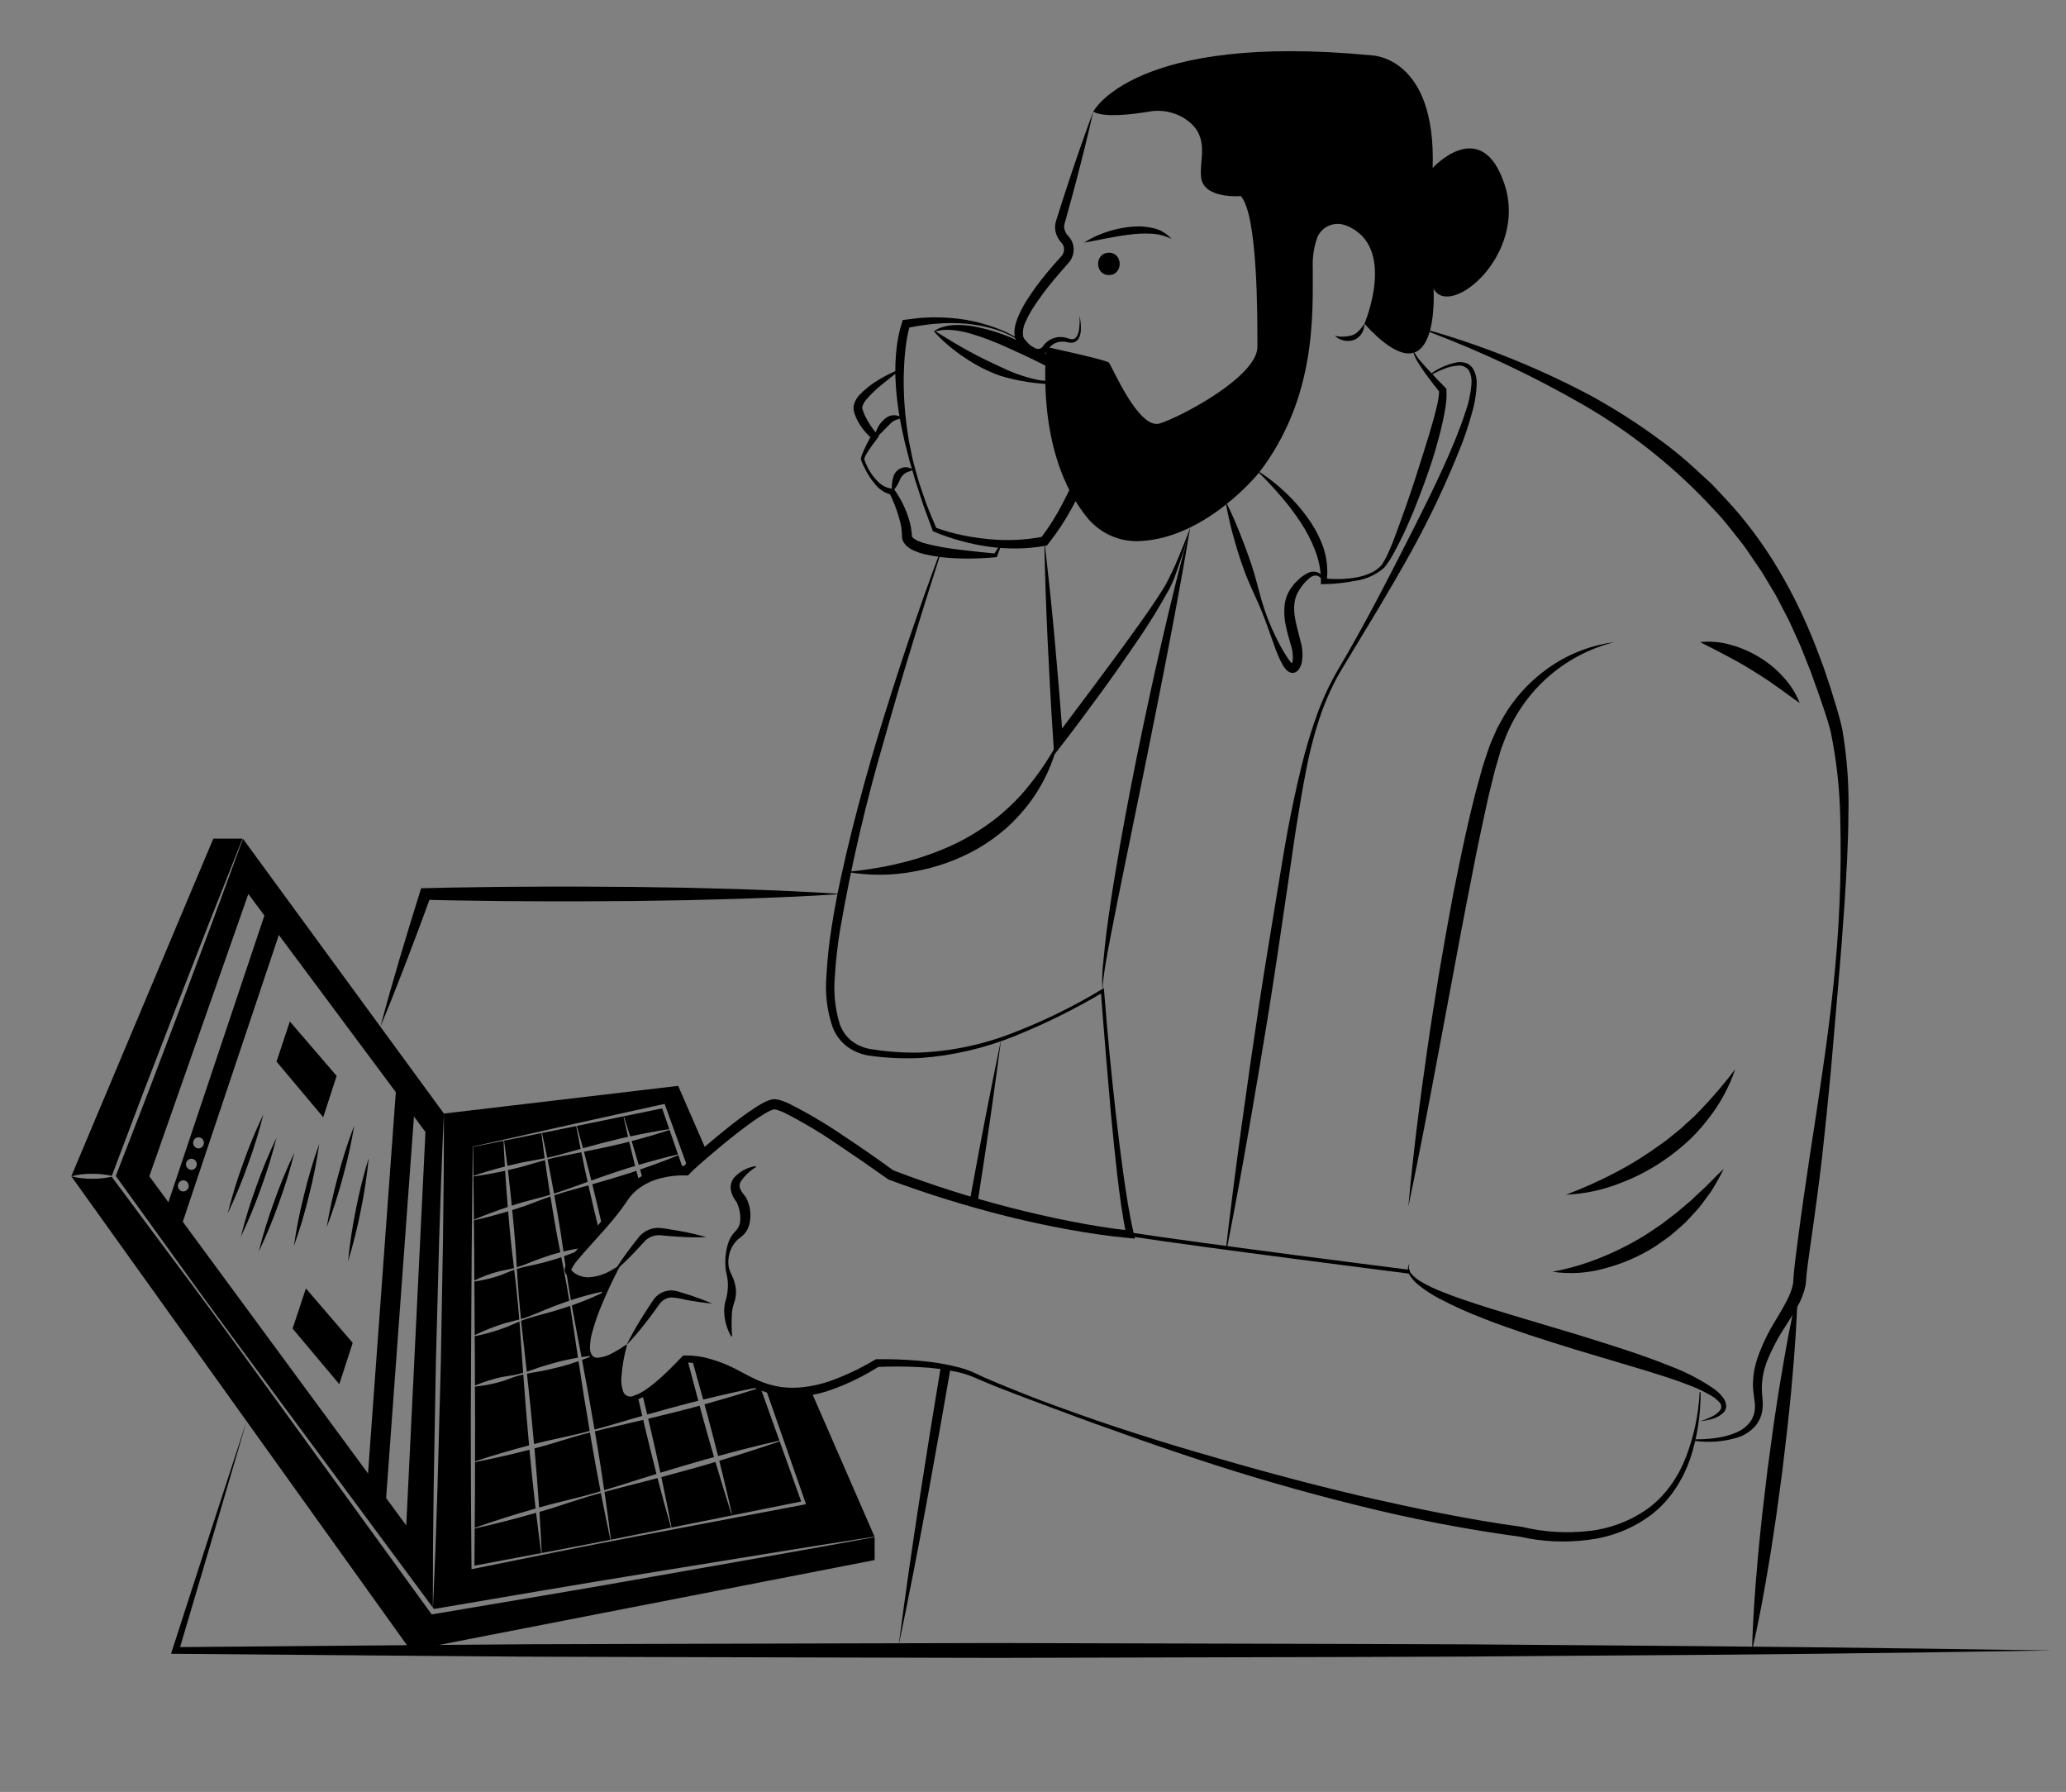 <svg width="399" height="346" viewBox="0 0 399 346" fill="none" xmlns="http://www.w3.org/2000/svg">
<rect x="0" y="0" width="399" height="346" fill="#808080" stroke="none"/>
<path d="M209.35 46.855C210.607 46.043 211.96 45.39 213.377 44.909C214.794 44.406 216.26 44.054 217.75 43.858C218.505 43.77 219.263 43.722 220.022 43.716C220.791 43.729 221.557 43.813 222.311 43.967C223.845 44.207 225.246 44.977 226.272 46.142C224.991 45.505 223.587 45.154 222.157 45.115C220.746 45.051 219.332 45.123 217.935 45.33C215.1 45.673 212.288 46.332 209.35 46.855ZM214.159 53.108C216.934 53.108 216.938 48.796 214.159 48.796C211.385 48.796 211.38 53.108 214.159 53.108Z" fill="black"/>
<path d="M211.131 21.56C210.126 26.035 209.019 30.481 207.857 34.911C207.256 37.12 206.688 39.339 206.059 41.539L205.597 43.193C205.483 43.589 205.489 44.009 205.612 44.402C205.74 44.819 205.961 45.201 206.259 45.52L206.569 45.877C206.927 46.331 207.173 46.864 207.285 47.431C207.392 47.988 207.376 48.562 207.238 49.112C207.099 49.662 206.843 50.175 206.486 50.616C206.237 50.918 206.09 51.062 205.889 51.294C205.136 52.14 204.404 53.004 203.673 53.865C202.216 55.575 200.87 57.376 199.644 59.258C199.04 60.17 198.515 61.131 198.074 62.131C197.639 62.992 197.471 63.964 197.592 64.921C197.639 65.102 197.718 65.272 197.825 65.424L198.339 66.038C198.518 66.231 198.705 66.409 198.889 66.596C199.073 66.758 199.269 66.907 199.475 67.042C199.801 67.295 200.208 67.417 200.619 67.386C200.807 67.349 200.985 67.271 201.14 67.159C201.296 67.047 201.425 66.902 201.52 66.736L201.563 66.661C202.233 65.802 203.215 65.242 204.296 65.102C204.81 65.049 205.33 65.082 205.834 65.202L206.528 65.406L206.815 65.485C206.906 65.495 206.997 65.499 207.089 65.499C207.828 65.509 208.258 64.553 208.381 63.683C208.525 62.772 208.551 61.845 208.459 60.927C208.693 61.841 208.79 62.784 208.746 63.726C208.73 64.221 208.62 64.708 208.422 65.161C208.313 65.42 208.141 65.647 207.92 65.82C207.7 65.994 207.439 66.109 207.162 66.154C206.89 66.192 206.613 66.179 206.345 66.115L205.685 65.993C205.273 65.94 204.855 65.956 204.449 66.04C203.673 66.205 202.987 66.657 202.53 67.306L202.572 67.231C202.412 67.569 202.185 67.87 201.905 68.117C201.616 68.381 201.263 68.566 200.881 68.652C200.149 68.79 199.393 68.642 198.767 68.239C198.217 67.915 197.713 67.52 197.267 67.064L196.642 66.395C196.395 66.097 196.207 65.755 196.086 65.388C195.884 64.715 195.849 64.003 195.982 63.313C196.09 62.693 196.261 62.085 196.491 61.499C196.935 60.388 197.473 59.317 198.1 58.298C199.339 56.324 200.712 54.437 202.209 52.65C202.939 51.751 203.706 50.886 204.482 50.03C204.658 49.832 204.913 49.568 205.026 49.427C205.153 49.276 205.256 49.108 205.332 48.927C205.488 48.567 205.534 48.169 205.464 47.783C205.413 47.505 205.297 47.244 205.125 47.019L204.875 46.726C204.405 46.19 204.066 45.552 203.887 44.862C203.697 44.147 203.717 43.393 203.943 42.688L204.459 41.052C205.135 38.867 205.872 36.7 206.575 34.524C208.023 30.182 209.527 25.857 211.131 21.56Z" fill="black"/>
<path d="M211.131 21.56C211.131 21.56 218.969 6.24 264.927 10.694C264.927 10.694 277.396 10.872 276.684 32.426C276.684 32.426 286.125 22.094 290.578 35.632C295.031 49.17 280.068 61.639 276.862 55.761C276.862 55.761 278.287 78.562 263.502 62.53C263.502 62.53 269.955 47.421 259.93 43.536C258.891 43.119 257.73 43.126 256.697 43.557C255.664 43.987 254.842 44.806 254.407 45.837C253.752 47.696 253.453 49.662 253.526 51.632C253.526 60.749 254.239 76.781 243.195 91.209C243.195 91.209 233.113 103.846 220.188 104.478C218.274 104.58 216.362 104.234 214.605 103.468C212.847 102.702 211.293 101.536 210.065 100.064C206.08 95.256 200.795 85.296 202.046 66.983C202.046 66.983 213.625 69.477 214.159 70.012C214.694 70.546 219.86 83.015 223.957 81.768C228.054 80.521 242.839 72.684 242.839 66.983C242.839 61.283 242.928 41.511 239.632 37.859C239.632 37.859 232.507 38.482 231.972 34.296C231.545 30.947 233.74 26.572 229.345 23.269C228.285 22.494 227.079 21.943 225.799 21.647C224.52 21.352 223.194 21.32 221.902 21.551C218.587 22.108 213.22 22.753 211.131 21.56Z" fill="black"/>
<path d="M257.802 64.846C258.9 65.08 260.04 65.046 261.122 64.747C261.612 64.573 262.051 64.283 262.404 63.902C262.603 63.701 262.788 63.488 262.96 63.264C263.138 63.032 263.29 62.776 263.502 62.53C263.492 62.846 263.453 63.16 263.384 63.469C263.296 63.781 263.166 64.08 262.997 64.357C262.649 64.955 262.102 65.411 261.453 65.646C260.814 65.869 260.124 65.9 259.468 65.733C258.844 65.591 258.268 65.284 257.802 64.846ZM197.184 65.995C195.601 64.915 193.858 64.09 192.02 63.548C190.193 62.997 188.312 62.642 186.41 62.488C184.517 62.34 182.616 62.347 180.724 62.509C179.78 62.559 178.844 62.742 177.907 62.838C176.973 62.982 176.045 63.167 175.116 63.328L175.732 62.81C175.294 64.384 174.997 65.993 174.845 67.62C174.646 69.269 174.589 70.939 174.535 72.61C174.485 75.974 174.695 79.337 175.164 82.669L175.536 85.176L176.049 87.661C176.352 89.329 176.889 90.941 177.318 92.579C177.806 94.201 178.394 95.792 178.94 97.395C179.569 98.969 180.215 100.535 180.878 102.093L180.656 101.869C182.324 102.475 184.033 102.961 185.77 103.324C187.506 103.688 189.262 103.949 191.029 104.103C192.783 104.28 194.547 104.325 196.308 104.239C198.056 104.16 199.796 103.947 201.511 103.603L200.995 103.908C202.595 101.8 204.008 99.557 205.219 97.204C206.47 94.854 207.563 92.423 208.491 89.928C209.446 87.442 210.227 84.893 210.827 82.298C211.442 79.699 211.915 77.069 212.244 74.419L212.591 75.053L204.928 70.433C202.381 68.891 199.785 67.44 197.184 65.995ZM197.29 65.835C199.914 67.24 202.543 68.638 205.221 69.946L213.233 73.876L213.6 74.056L213.581 74.511C213.503 77.261 213.192 80 212.65 82.697C211.562 88.11 209.649 93.324 206.98 98.156C205.654 100.594 204.116 102.909 202.385 105.077L202.176 105.334L201.869 105.383C200.049 105.717 198.204 105.891 196.353 105.905C194.516 105.922 192.68 105.801 190.861 105.544C189.053 105.286 187.262 104.911 185.502 104.423C183.739 103.944 182.011 103.348 180.329 102.638L180.163 102.566L180.107 102.414L178.346 97.61C177.828 95.985 177.259 94.378 176.76 92.749L176.043 90.293L175.68 89.066L175.365 87.826L174.722 85.345L174.179 82.837C173.464 79.473 173.041 76.053 172.917 72.616C172.926 71.752 172.897 70.887 172.938 70.022C172.997 69.158 173.025 68.292 173.138 67.429C173.304 65.669 173.664 63.932 174.209 62.251L174.363 61.788L174.824 61.732C175.798 61.616 176.767 61.478 177.741 61.383C178.721 61.343 179.695 61.253 180.674 61.279C182.627 61.28 184.576 61.435 186.504 61.745C188.417 62.08 190.298 62.578 192.127 63.233C193.956 63.866 195.693 64.741 197.29 65.835Z" fill="black"/>
<path d="M180.587 63.981C180.67 64.009 180.704 63.989 180.755 64.026L180.958 64.153L181.361 64.405L182.165 64.907L183.778 65.889C184.855 66.535 185.937 67.164 187.031 67.762C189.217 68.966 191.449 70.035 193.705 71.061C195.952 72.142 198.328 72.934 200.774 73.418C203.247 73.753 205.762 73.57 208.16 72.88L207.988 73.838C205.799 72.641 203.567 71.49 201.361 70.333C199.14 69.195 196.879 68.154 194.621 67.141C192.385 66.105 190.082 65.221 187.728 64.492C186.562 64.137 185.366 63.889 184.155 63.75C183.552 63.685 182.944 63.669 182.338 63.702C182.034 63.723 181.731 63.762 181.432 63.821C181.148 63.886 180.937 63.899 180.587 63.981ZM180.397 63.956C180.681 63.747 180.984 63.566 181.303 63.417C181.605 63.291 181.914 63.183 182.23 63.095C182.863 62.917 183.513 62.809 184.169 62.772C185.473 62.7 186.781 62.784 188.064 63.023C190.595 63.5 193.065 64.252 195.432 65.267C197.768 66.282 200.038 67.445 202.227 68.748C204.432 70.01 206.552 71.415 208.574 72.954L209.617 73.745L208.401 73.912C205.846 74.245 203.262 74.286 200.697 74.033C198.129 73.791 195.592 73.292 193.124 72.544C190.697 71.664 188.39 70.484 186.257 69.031C185.72 68.68 185.194 68.311 184.687 67.917C184.17 67.538 183.667 67.14 183.183 66.719C182.685 66.317 182.22 65.872 181.752 65.437L181.074 64.755C180.96 64.644 180.856 64.52 180.747 64.401L180.587 64.222C180.511 64.144 180.447 64.054 180.397 63.956ZM173.768 71.521C172.597 72.427 171.435 73.327 170.316 74.254C169.208 75.134 168.187 76.12 167.268 77.198C166.89 77.62 166.63 78.134 166.514 78.689C166.51 78.78 166.522 78.87 166.552 78.956C166.603 79.111 166.644 79.268 166.703 79.421C166.813 79.735 166.939 80.043 167.08 80.344C167.692 81.583 168.455 82.74 169.353 83.789L169.744 84.244L169.451 84.621C168.753 85.52 168.071 86.46 167.469 87.419C167.321 87.661 167.194 87.909 167.075 88.155C167.023 88.268 166.978 88.385 166.942 88.505C166.928 88.542 166.918 88.58 166.915 88.619C166.892 88.623 166.928 88.716 166.94 88.767C167.122 89.299 167.342 89.818 167.598 90.319C168.108 91.328 168.782 92.244 169.593 93.032C170.329 93.789 171.309 94.262 172.36 94.368L172.616 94.379L172.797 94.643C174.164 96.588 175.17 98.762 175.767 101.062C175.911 101.662 176.012 102.272 176.069 102.886C176.136 103.745 176.077 103.551 176.325 103.85C176.659 104.13 177.038 104.351 177.446 104.503C177.926 104.704 178.421 104.869 178.926 104.996C181.081 105.532 183.271 105.92 185.479 106.159C187.717 106.442 189.982 106.664 192.245 106.884L191.929 107.082C192.359 106.404 192.778 105.72 193.231 105.054L193.403 105.139C193.144 105.903 192.851 106.649 192.569 107.401L192.505 107.574L192.253 107.599C189.959 107.821 187.654 107.898 185.351 107.83C183.007 107.794 180.675 107.508 178.392 106.976C177.793 106.82 177.206 106.619 176.636 106.375C175.976 106.117 175.379 105.72 174.886 105.21C174.746 105.046 174.617 104.873 174.501 104.691C174.39 104.477 174.304 104.251 174.246 104.018C174.195 103.682 174.173 103.343 174.18 103.005C174.157 102.481 174.098 101.961 174.002 101.446C173.519 99.302 172.78 97.224 171.799 95.257L172.237 95.533C170.979 95.26 169.855 94.56 169.055 93.552C168.281 92.647 167.62 91.65 167.086 90.585C166.803 90.06 166.556 89.517 166.346 88.959C166.31 88.871 166.288 88.779 166.279 88.686C166.266 88.58 166.272 88.474 166.297 88.37C166.329 88.209 166.373 88.05 166.429 87.895C166.535 87.606 166.656 87.331 166.778 87.06C167.256 85.969 167.806 84.942 168.376 83.904L168.474 84.736C167.261 83.732 166.264 82.493 165.544 81.093C165.364 80.731 165.207 80.359 165.075 79.978C165.009 79.785 164.962 79.583 164.907 79.386C164.838 79.117 164.815 78.838 164.838 78.561C164.986 77.659 165.415 76.825 166.064 76.181C167.13 75.075 168.344 74.121 169.671 73.349C170.946 72.568 172.286 71.901 173.676 71.353L173.768 71.521Z" fill="black"/>
<path d="M174.262 80.631C173.662 80.946 173.004 81.032 172.617 81.272C172.42 81.385 172.238 81.522 172.074 81.68C171.888 81.857 171.689 82.055 171.499 82.252C171.113 82.645 170.729 83.059 170.307 83.47C169.879 83.92 169.413 84.333 168.914 84.704C168.939 84.055 169.099 83.418 169.383 82.834C169.651 82.245 170.02 81.708 170.473 81.246C170.708 81.007 170.965 80.792 171.241 80.604C171.559 80.387 171.923 80.249 172.304 80.199C172.657 80.148 173.016 80.176 173.356 80.28C173.668 80.37 173.971 80.488 174.262 80.631ZM172.298 94.95C172.209 94.359 172.21 93.758 172.303 93.168C172.337 92.885 172.388 92.604 172.455 92.327C172.524 91.99 172.654 91.669 172.837 91.379C173.033 91.073 173.292 90.812 173.597 90.616C173.902 90.419 174.246 90.291 174.606 90.24C174.94 90.192 175.281 90.22 175.603 90.322C175.895 90.414 176.178 90.532 176.449 90.675C175.888 90.99 175.271 91.084 174.927 91.314C174.572 91.527 174.27 91.816 174.043 92.161C173.848 92.425 173.663 93.037 173.363 93.521C173.083 94.049 172.724 94.531 172.298 94.95ZM121.077 259.757C120.529 261.732 120.175 263.755 120.019 265.798C119.927 266.777 120.04 267.763 120.352 268.695C120.424 268.893 120.538 269.072 120.686 269.222C120.833 269.372 121.011 269.488 121.207 269.564C121.403 269.64 121.613 269.673 121.823 269.661C122.033 269.649 122.238 269.593 122.424 269.496C123.349 269.175 124.218 268.713 125.001 268.126C125.823 267.535 126.613 266.902 127.37 266.23C128.892 264.877 130.327 263.414 131.74 261.931L131.921 261.741L132.168 261.732C133.899 261.694 135.625 261.93 137.283 262.43C138.914 262.898 140.495 263.524 142.003 264.299C143.504 265.065 144.9 265.887 146.366 266.513C147.802 267.16 149.322 267.599 150.882 267.819C152.439 268.02 154.017 268.009 155.572 267.785C157.151 267.581 158.706 267.216 160.212 266.696C163.262 265.611 166.197 264.223 168.971 262.553L169.155 262.447L169.33 262.445C172.05 262.409 174.771 262.509 177.482 262.746C180.203 262.954 182.9 263.411 185.538 264.113C186.201 264.301 186.855 264.523 187.495 264.778C188.145 265.038 188.756 265.361 189.354 265.631C190.558 266.203 191.817 266.698 193.049 267.229C195.536 268.255 198.036 269.252 200.548 270.222C205.589 272.115 210.66 273.93 215.773 275.619C220.887 277.305 226.028 278.904 231.195 280.417C241.524 283.448 251.903 286.294 262.369 288.755C272.845 291.16 283.368 293.378 294.005 294.836L294.047 294.842L294.126 294.86C298.214 295.825 302.437 296.089 306.614 295.639C310.792 295.232 314.79 293.737 318.211 291.304C319.905 290.069 321.388 288.569 322.605 286.862C322.931 286.449 323.226 286.013 323.49 285.557C323.757 285.104 324.051 284.664 324.298 284.198C324.792 283.261 325.231 282.297 325.614 281.31C327.151 277.306 328.039 273.083 328.245 268.799L328.437 268.806C328.462 273.156 327.787 277.482 326.439 281.618C326.08 282.654 325.662 283.668 325.187 284.656C324.948 285.15 324.66 285.62 324.398 286.104C324.139 286.591 323.846 287.06 323.521 287.505C322.297 289.361 320.784 291.008 319.038 292.383C315.479 295.084 311.263 296.784 306.827 297.308C304.638 297.605 302.426 297.705 300.219 297.607C298 297.523 295.793 297.228 293.63 296.725L293.75 296.749C283.034 295.299 272.409 293.248 261.924 290.606C251.439 288.013 241.07 285.018 230.819 281.621C228.259 280.769 225.699 279.922 223.155 279.026C220.605 278.149 218.058 277.264 215.526 276.337C210.437 274.556 205.386 272.67 200.336 270.78C197.81 269.84 195.289 268.882 192.78 267.89C191.529 267.377 190.278 266.89 189.031 266.343C188.392 266.081 187.798 265.795 187.188 265.577C186.568 265.355 185.937 265.166 185.298 265.011C182.701 264.422 180.056 264.072 177.395 263.965C174.732 263.827 172.039 263.821 169.393 263.95L169.751 263.842C166.925 265.65 163.905 267.136 160.748 268.273C157.529 269.494 154.058 269.903 150.643 269.464C148.94 269.2 147.282 268.697 145.719 267.97C144.163 267.278 142.726 266.403 141.304 265.654C139.892 264.903 138.409 264.292 136.877 263.829C135.383 263.358 133.829 263.096 132.262 263.053L132.69 262.854C131.207 264.308 129.702 265.743 128.093 267.078C127.284 267.749 126.441 268.377 125.567 268.962C124.677 269.584 123.692 270.059 122.65 270.368C122.067 270.542 121.444 270.523 120.872 270.315C120.585 270.192 120.329 270.008 120.121 269.775C119.913 269.543 119.758 269.267 119.667 268.969C119.366 267.925 119.291 266.829 119.448 265.755C119.704 263.689 120.189 261.659 120.894 259.701L121.077 259.757ZM272.184 245.929C271.782 245.878 231.833 240.826 218.2 238.713L218.314 237.979C231.937 240.091 271.875 245.142 272.277 245.193L272.184 245.929Z" fill="black"/>
<path d="M328.342 274.418C329.086 274.205 329.808 273.924 330.5 273.578C331.166 273.29 331.755 272.848 332.217 272.287C332.38 272.046 332.449 271.753 332.411 271.464C332.374 271.176 332.233 270.91 332.014 270.718C331.534 270.196 330.972 269.756 330.351 269.415C329.048 268.657 327.682 268.012 326.269 267.488C324.844 266.942 323.411 266.409 321.945 265.939C319.013 265.006 316.062 264.081 313.085 263.223L304.164 260.561C301.198 259.633 298.225 258.715 295.265 257.739C292.318 256.725 289.357 255.736 286.452 254.569C283.516 253.45 280.65 252.155 277.87 250.69C276.465 249.944 275.134 249.067 273.893 248.071C273.26 247.562 272.713 246.952 272.276 246.267C272.06 245.911 271.933 245.509 271.904 245.094C271.886 244.69 272.001 244.291 272.23 243.958C272.086 244.303 272.047 244.683 272.119 245.051C272.191 245.418 272.37 245.756 272.634 246.021C273.132 246.58 273.716 247.054 274.364 247.428C275.677 248.205 277.052 248.87 278.476 249.415C281.317 250.572 284.259 251.512 287.199 252.454C290.154 253.356 293.105 254.288 296.084 255.144L305.001 257.813C310.934 259.664 316.891 261.484 322.716 263.842C325.699 264.962 328.532 266.446 331.151 268.262C331.837 268.764 332.435 269.378 332.918 270.077C333.19 270.48 333.348 270.948 333.375 271.433C333.377 271.684 333.331 271.932 333.238 272.164C333.144 272.397 333.006 272.608 332.831 272.787C332.217 273.358 331.47 273.768 330.659 273.979C329.902 274.197 329.126 274.344 328.342 274.418Z" fill="black"/>
<path d="M327.118 277.902C328.481 277.942 329.846 277.869 331.198 277.684C332.531 277.526 333.839 277.194 335.086 276.697C336.282 276.248 337.323 275.466 338.088 274.443C338.42 273.94 338.663 273.384 338.806 272.798C338.927 272.195 338.962 271.578 338.91 270.965L338.648 268.945C338.55 268.219 338.52 267.486 338.557 266.754C338.59 266.024 338.669 265.297 338.793 264.577C338.959 263.873 339.106 263.155 339.327 262.469C340.249 259.789 341.476 257.223 342.985 254.824C344.35 252.468 345.917 250.076 346.289 247.822L346.326 247.418C346.339 247.283 346.358 247.168 346.363 246.947C346.377 246.546 346.402 246.166 346.44 245.826C346.501 245.113 346.587 244.43 346.664 243.736L347.182 239.622C347.893 234.152 348.694 228.707 349.506 223.262C350.348 217.821 351.189 212.38 351.967 206.93C352.758 201.481 353.487 196.022 354.048 190.546C355.235 179.607 355.685 168.601 355.397 157.602C355.276 152.158 354.668 146.736 353.582 141.4C352.964 138.851 352.002 136.234 351.12 133.649L349.73 129.792L348.227 125.989C347.749 124.711 347.151 123.489 346.601 122.245C346.044 121.005 345.5 119.759 344.848 118.568L342.968 114.959L340.88 111.473C340.22 110.288 339.41 109.201 338.651 108.081C337.869 106.978 337.168 105.815 336.321 104.76C334.617 102.659 333.026 100.464 331.129 98.526C323.772 90.495 315.23 83.636 305.799 78.186C296.287 72.704 286.349 67.995 276.082 64.105L276.173 63.832C286.817 66.902 297.117 71.058 306.912 76.233C311.807 78.891 316.505 81.897 320.97 85.228C323.223 86.882 325.38 88.663 327.43 90.563L330.522 93.403L333.399 96.465C341.072 104.67 346.71 114.621 350.737 124.985L352.203 128.893L353.524 132.843C354.336 135.497 355.211 138.087 355.81 140.914C356.748 146.417 357.136 152 356.97 157.58C356.941 163.118 356.595 168.631 356.252 174.137C355.882 179.642 355.457 185.14 354.976 190.632L353.557 207.117C353.047 212.609 352.487 218.097 351.877 223.579C351.234 229.056 350.493 234.52 349.704 239.967L349.138 244.045C349.055 244.718 348.961 245.402 348.896 246.06C348.854 246.404 348.833 246.712 348.817 246.999L348.77 247.557L348.704 248.181C348.394 249.668 347.841 251.093 347.066 252.398C346.364 253.642 345.618 254.817 344.89 255.98C343.402 258.208 342.151 260.587 341.16 263.077C340.933 263.692 340.779 264.324 340.601 264.951C340.468 265.584 340.371 266.223 340.31 266.867C340.24 267.508 340.232 268.156 340.284 268.799L340.35 269.772C340.379 270.145 340.439 270.51 340.438 270.888C340.461 271.653 340.373 272.416 340.177 273.155C339.957 273.901 339.596 274.599 339.115 275.21C338.142 276.348 336.863 277.182 335.429 277.612C332.723 278.407 329.877 278.603 327.088 278.188L327.118 277.902Z" fill="black"/>
<path d="M311.776 123.986C306.904 125.209 302.407 127.611 298.68 130.98C294.954 134.349 292.113 138.582 290.406 143.306C290.199 143.891 289.935 144.443 289.773 145.052L289.253 146.86L288.724 148.662L288.268 150.505C287.971 151.736 287.645 152.955 287.372 154.194L286.561 157.916C285.478 162.88 284.482 167.875 283.529 172.877L282.082 180.382L280.683 187.899L277.866 202.938C275.991 212.968 274.088 222.996 271.988 233.003C272.905 222.818 274.192 212.681 275.653 202.57C276.361 197.511 277.198 192.471 278.003 187.425C278.856 182.387 279.769 177.359 280.708 172.332C281.72 167.319 282.73 162.303 283.914 157.314L284.832 153.578C285.142 152.334 285.507 151.095 285.842 149.854L286.355 147.993L286.962 146.141L287.583 144.294C287.776 143.676 288.086 143.08 288.332 142.473L289.117 140.664L290.071 138.933C290.701 137.778 291.416 136.67 292.209 135.62C293.777 133.514 295.615 131.623 297.676 129.997C301.739 126.743 306.615 124.664 311.776 123.986ZM328.342 123.986C330.337 123.77 332.355 123.952 334.28 124.52C336.214 125.047 338.062 125.849 339.768 126.901C341.489 127.934 343.048 129.216 344.393 130.706C345.757 132.175 346.837 133.882 347.58 135.743C345.893 134.626 344.447 133.437 342.891 132.394C341.384 131.304 339.836 130.316 338.274 129.355C336.714 128.387 335.108 127.488 333.459 126.617C331.808 125.733 330.127 124.889 328.342 123.986ZM201.69 104.493C202.102 107.708 202.416 110.929 202.775 114.147C203.116 117.366 203.43 120.588 203.718 123.811C204.302 130.256 204.84 136.705 205.297 143.159L203.618 142.654L210.952 132.884C213.369 129.606 215.824 126.357 218.194 123.05C220.575 119.757 222.968 116.45 225.057 113.007C226.014 111.227 226.874 109.397 227.634 107.524C228.418 105.646 229.192 103.761 229.866 101.834C229.396 103.825 228.825 105.79 228.155 107.722L227.146 110.62C226.81 111.601 226.41 112.56 225.951 113.491C223.986 117.093 221.835 120.589 219.505 123.966C217.199 127.342 214.867 130.697 212.448 133.986C210.04 137.286 207.609 140.562 205.106 143.794L203.593 145.748L203.427 143.288C202.994 136.832 202.641 130.371 202.334 123.906C202.18 120.674 202.05 117.44 201.941 114.205C201.854 110.968 201.723 107.734 201.69 104.493Z" fill="black"/>
<path d="M163.481 168.341C167.714 167.986 171.905 167.236 175.999 166.101C178.006 165.536 179.98 164.855 181.908 164.06C183.83 163.292 185.69 162.378 187.472 161.326C189.25 160.282 190.955 159.118 192.575 157.842C194.179 156.534 195.692 155.117 197.101 153.601C199.906 150.428 202.342 146.946 204.362 143.224C203.339 147.494 201.456 151.511 198.83 155.03C197.487 156.799 195.98 158.438 194.329 159.923C192.648 161.383 190.835 162.684 188.914 163.811C185.064 166.006 180.862 167.518 176.495 168.28C172.196 169.091 167.786 169.112 163.481 168.341ZM229.866 101.834C228.605 109.333 227.254 116.81 225.811 124.265C224.393 131.726 222.889 139.167 221.403 146.612L216.851 168.922C216.103 172.642 215.337 176.359 214.626 180.085C214.26 181.945 213.9 183.808 213.589 185.678C213.427 186.613 213.288 187.55 213.163 188.489C213.019 189.426 212.935 190.372 212.912 191.32C212.803 189.416 212.861 187.507 213.086 185.614C213.254 183.717 213.473 181.826 213.698 179.936C214.191 176.163 214.751 172.402 215.38 168.652C216.606 161.148 218.04 153.684 219.526 146.232C221.051 138.789 222.636 131.358 224.354 123.957C226.048 116.551 227.886 109.177 229.866 101.834ZM243.253 91.133C245.045 92.298 246.725 93.626 248.271 95.102C249.841 96.576 251.265 98.2 252.522 99.949C253.812 101.717 254.842 103.661 255.582 105.721C256.276 107.835 256.495 110.076 256.222 112.285L255.7 111.669C257.667 111.893 259.656 111.853 261.612 111.551C262.587 111.404 263.539 111.137 264.447 110.754C265.34 110.402 266.142 109.853 266.794 109.148C267.337 108.342 267.802 107.486 268.184 106.593C268.591 105.686 268.964 104.764 269.313 103.826C270.012 101.956 270.707 100.081 271.361 98.191C272.72 94.428 273.909 90.604 275.105 86.795C275.711 84.894 276.289 82.983 276.82 81.073C277.103 80.117 277.322 79.159 277.55 78.203C277.767 77.294 277.898 76.367 277.942 75.434L278.12 75.828C277.15 74.619 276.212 73.403 275.301 72.154C274.848 71.528 274.421 70.883 274.009 70.225C273.559 69.576 273.213 68.861 272.985 68.106L273.172 68.065C273.53 68.723 273.967 69.335 274.474 69.886C274.963 70.466 275.49 71.019 276.003 71.582C277.029 72.707 278.093 73.81 279.166 74.883L279.325 75.041L279.344 75.278C279.407 76.354 279.352 77.434 279.179 78.498C279.023 79.514 278.833 80.524 278.607 81.513C278.186 83.508 277.623 85.452 277.067 87.398C275.894 91.272 274.459 95.049 272.96 98.8C272.162 100.658 271.387 102.524 270.461 104.331C270.017 105.24 269.536 106.137 269.046 107.029C268.554 107.945 267.977 108.814 267.322 109.622C265.741 110.99 263.796 111.87 261.724 112.154C260.723 112.352 259.715 112.507 258.7 112.604C257.681 112.721 256.655 112.783 255.628 112.789L255.091 112.79L255.106 112.173C255.106 110.158 254.727 108.16 253.988 106.285C253.26 104.378 252.319 102.559 251.185 100.861C250.051 99.122 248.798 97.463 247.434 95.898C246.076 94.311 244.653 92.756 243.137 91.286L243.253 91.133Z" fill="black"/>
<path d="M236.966 97.308C238.068 99.491 238.977 101.737 239.861 103.989C240.729 106.247 241.565 108.513 242.254 110.83C242.937 113.149 243.454 115.529 244.243 117.813C245.029 120.096 245.995 122.312 247.133 124.441C247.677 125.484 248.287 126.492 248.959 127.458C249.109 127.669 249.275 127.868 249.456 128.054C249.587 128.226 249.852 128.313 249.626 128.23C249.543 128.225 249.461 128.245 249.389 128.286C249.419 128.234 249.447 128.181 249.472 128.126C249.57 127.916 249.636 127.691 249.668 127.461C249.747 126.402 249.602 125.338 249.241 124.339C248.914 123.209 248.571 122.026 248.312 120.787C248.039 119.508 247.963 118.195 248.087 116.893C248.233 115.535 248.76 114.246 249.609 113.177C249.795 112.908 250.008 112.659 250.244 112.433C250.462 112.2 250.692 111.978 250.932 111.768C251.414 111.313 251.964 110.938 252.562 110.655C252.882 110.484 253.238 110.389 253.6 110.379C253.963 110.368 254.324 110.441 254.654 110.592C254.939 110.768 255.185 111.002 255.375 111.279C255.565 111.556 255.694 111.87 255.755 112.2L255.573 112.258C255.335 111.758 254.918 111.365 254.405 111.158C254.163 111.115 253.915 111.126 253.678 111.187C253.44 111.249 253.219 111.361 253.029 111.516C252.152 112.214 251.412 113.068 250.849 114.037C249.669 115.885 249.783 118.137 250.312 120.367C250.547 121.498 250.901 122.634 251.176 123.845C251.562 125.154 251.646 126.532 251.422 127.877C251.343 128.242 251.212 128.594 251.035 128.922C250.925 129.138 250.782 129.336 250.612 129.509C250.476 129.646 250.315 129.753 250.136 129.825C249.958 129.897 249.766 129.931 249.574 129.926C249.392 129.912 249.213 129.869 249.045 129.798C248.926 129.734 248.809 129.662 248.697 129.587C248.537 129.457 248.389 129.311 248.256 129.152C248.032 128.888 247.836 128.601 247.67 128.297C247.078 127.197 246.579 126.051 246.176 124.869C245.334 122.573 244.582 120.273 243.661 118.031C242.76 115.783 241.657 113.604 240.748 111.355C239.866 109.097 239.1 106.797 238.453 104.461C237.769 102.128 237.212 99.76 236.784 97.367L236.966 97.308ZM276.073 72.367C277.655 71.141 279.507 70.312 281.475 69.947C282.011 69.882 282.554 69.931 283.069 70.089C283.618 70.266 284.093 70.617 284.423 71.09C284.977 72.01 285.242 73.076 285.185 74.149C285.117 76.15 284.78 78.133 284.182 80.044C283.671 81.954 283.029 83.814 282.344 85.655C279.489 92.948 276.146 100.042 272.34 106.887C270.441 110.302 268.475 113.678 266.485 117.036L260.436 127.061C259.445 128.746 258.38 130.371 257.54 132.118C256.681 133.855 255.918 135.638 255.255 137.46C253.973 141.125 252.97 144.881 252.254 148.698C251.484 152.507 250.905 156.357 250.265 160.199C249.662 164.049 249.165 167.919 248.573 171.772C247.438 179.486 246.316 187.203 245.09 194.901C242.593 210.292 239.973 225.661 236.969 240.98L236.78 240.951C238.581 225.449 240.765 209.998 243.073 194.568C244.249 186.856 245.53 179.162 246.797 171.466C247.433 167.618 248.049 163.77 248.768 159.934C249.493 156.099 250.304 152.273 251.23 148.47C252.131 144.656 253.264 140.9 254.624 137.224C255.32 135.39 256.118 133.596 257.013 131.85C257.897 130.096 258.923 128.422 259.901 126.744C263.81 120 267.402 113.076 270.931 106.14C274.453 99.204 278.006 92.276 280.961 85.114C281.666 83.315 282.392 81.519 282.97 79.684C283.62 77.896 284.027 76.029 284.18 74.133C284.264 73.251 284.103 72.362 283.714 71.566C283.474 71.219 283.142 70.944 282.755 70.773C282.369 70.602 281.942 70.541 281.523 70.596C280.581 70.67 279.656 70.894 278.784 71.26C277.885 71.614 277.015 72.037 276.181 72.526L276.073 72.367ZM302.446 230.687C305.696 229.451 308.871 228.028 311.956 226.425C314.979 224.843 317.881 223.039 320.637 221.028C321.339 220.551 322.017 220.038 322.667 219.492L324.647 217.889C325.876 216.721 327.201 215.638 328.355 214.378C330.761 211.875 333.017 209.231 335.111 206.461C333.964 209.852 332.253 213.025 330.05 215.847C328.965 217.286 327.773 218.641 326.486 219.902C325.173 221.139 323.784 222.291 322.326 223.352C319.423 225.483 316.241 227.203 312.868 228.464C309.541 229.778 306.019 230.529 302.446 230.687ZM299.841 245.561C303.08 244.946 306.25 244.01 309.304 242.766C312.295 241.546 315.177 240.075 317.918 238.367C318.603 237.942 319.255 237.465 319.927 237.019C320.262 236.794 320.605 236.58 320.934 236.345L321.892 235.602L323.828 234.13C324.436 233.592 325.058 233.068 325.688 232.547L326.63 231.76C326.922 231.474 327.21 231.183 327.514 230.907L329.325 229.221C330.524 228.078 331.627 226.838 332.904 225.699C332.154 227.218 331.321 228.695 330.41 230.124L328.902 232.18C328.652 232.527 328.387 232.861 328.125 233.199L327.263 234.143C326.69 234.776 326.109 235.406 325.513 236.023C324.9 236.62 324.234 237.163 323.592 237.734L322.612 238.571C322.273 238.835 321.918 239.079 321.571 239.333C320.863 239.822 320.173 240.339 319.446 240.801C316.522 242.635 313.337 244.014 309.998 244.89C306.698 245.833 303.236 246.061 299.841 245.561ZM347.177 249.335C347.032 255.189 346.607 261.007 346.083 266.813C345.847 269.719 345.509 272.612 345.219 275.512L344.197 284.19L343.021 292.85C342.575 295.729 342.182 298.615 341.683 301.488C340.74 307.24 339.696 312.98 338.368 318.684C338.509 312.829 338.933 307.011 339.458 301.205C339.692 298.299 340.034 295.406 340.321 292.506L341.347 283.828L342.527 275.17C342.972 272.29 343.368 269.404 343.866 266.531C344.81 260.779 345.852 255.039 347.177 249.335ZM97.247 220.266L91.374 221.454L91.432 227.039C93.434 226.359 95.459 225.762 97.506 225.248C97.401 223.59 97.314 221.923 97.247 220.266ZM97.554 226.062C95.532 226.503 93.492 226.877 91.432 227.154L91.518 235.509C93.674 234.599 95.858 233.781 98.071 233.057C97.87 230.728 97.698 228.39 97.554 226.062ZM98.723 240.166C98.502 238.077 98.308 235.985 98.138 233.89C95.954 234.551 93.747 235.132 91.518 235.634L91.585 241.871L91.614 247.246C93.194 246.479 94.847 245.873 96.548 245.435C97.449 245.234 98.378 245.09 99.269 244.86C99.087 243.299 98.886 241.737 98.723 240.166ZM99.863 250.14C99.7 248.482 99.509 246.825 99.307 245.177C98.455 245.474 97.621 245.866 96.778 246.192C95.105 246.786 93.374 247.203 91.614 247.438L91.681 257.804C93.58 256.865 95.554 256.086 97.583 255.476C98.483 255.227 99.384 255.016 100.285 254.777C100.16 253.225 100.026 251.682 99.863 250.14ZM100.677 260.133C100.562 258.485 100.448 256.827 100.323 255.179C99.489 255.515 98.675 255.888 97.841 256.233C95.842 256.999 93.781 257.592 91.681 258.006L91.71 262.164C91.71 263.956 91.719 265.738 91.729 267.53C93.412 266.821 95.156 266.269 96.941 265.882C97.909 265.7 98.895 265.594 99.853 265.383C100.246 265.297 100.639 265.182 101.032 265.067C100.917 263.419 100.783 261.781 100.677 260.133ZM102.182 279.084C101.751 274.524 101.386 269.963 101.061 265.393C100.677 265.479 100.304 265.575 99.93 265.68C98.991 265.958 98.071 266.341 97.142 266.658C95.376 267.192 93.564 267.554 91.729 267.74C91.748 272.55 91.767 277.36 91.738 282.16C95.188 281.02 98.675 280.004 102.182 279.084ZM102.268 280.129C102.268 280.062 102.258 279.995 102.258 279.928C98.78 280.828 95.274 281.633 91.738 282.313V282.409C91.748 286.606 91.719 290.802 91.681 294.999C95.561 293.629 99.489 292.402 103.437 291.272C103.015 287.564 102.626 283.849 102.268 280.129ZM103.542 292.105C99.614 293.226 95.666 294.251 91.681 295.133C91.662 297.528 91.642 299.914 91.623 302.309L104.52 299.885C104.165 297.289 103.849 294.702 103.542 292.105ZM104.567 218.79L97.353 220.246C97.573 221.866 97.793 223.494 97.995 225.114C98.934 224.884 99.882 224.663 100.831 224.453C102.287 224.175 103.743 223.945 105.19 223.648C104.97 222.029 104.759 220.409 104.567 218.79ZM105.248 224.002C103.83 224.385 102.431 224.836 101.013 225.229C100.045 225.487 99.068 225.717 98.091 225.938C98.368 228.227 98.608 230.508 98.838 232.798C99.633 232.539 100.428 232.29 101.233 232.06C102.9 231.59 104.587 231.198 106.244 230.709C105.89 228.477 105.557 226.241 105.248 224.002ZM107.547 238.384C107.097 235.931 106.694 233.478 106.302 231.025C104.673 231.581 103.082 232.232 101.473 232.817C100.63 233.104 99.777 233.382 98.924 233.65C99.135 235.797 99.336 237.943 99.509 240.099C99.624 241.632 99.71 243.165 99.806 244.698C100.515 244.477 101.214 244.228 101.904 243.95C103.622 243.243 105.374 242.622 107.154 242.091C107.509 241.996 107.863 241.9 108.218 241.804C107.988 240.664 107.758 239.524 107.547 238.384ZM109.444 248.195C109.128 246.374 108.764 244.563 108.4 242.743C108.084 242.858 107.768 242.963 107.451 243.069C105.678 243.621 103.878 244.081 102.057 244.448C101.3 244.602 100.562 244.793 99.825 245.014C99.93 246.719 100.045 248.415 100.189 250.111C100.313 251.634 100.457 253.158 100.61 254.681C100.687 254.662 100.773 254.643 100.85 254.624C101.923 254.288 102.967 253.876 104.002 253.436C105.957 252.583 107.94 251.845 109.942 251.155C109.78 250.168 109.626 249.181 109.444 248.195ZM111.016 258.073C110.728 256.099 110.428 254.129 110.115 252.161C108.151 252.813 106.177 253.416 104.175 253.924C103.082 254.212 102 254.518 100.946 254.911C100.85 254.949 100.745 254.997 100.639 255.045C100.821 256.722 101.003 258.408 101.204 260.085C101.386 261.675 101.549 263.266 101.731 264.856C102.048 264.751 102.364 264.655 102.68 264.54C104.529 263.86 106.417 263.323 108.314 262.825C109.415 262.566 110.517 262.336 111.629 262.145C111.428 260.794 111.217 259.433 111.016 258.073ZM111.274 217.43L109.856 217.717L104.673 218.771C105.027 220.361 105.366 221.955 105.688 223.552C107.288 223.197 108.869 222.766 110.45 222.306C111.006 222.144 111.571 222 112.137 221.837C111.84 220.371 111.552 218.905 111.274 217.43ZM112.271 222.488C111.705 222.594 111.14 222.718 110.575 222.824C108.956 223.121 107.346 223.447 105.755 223.859H105.746C106.187 226.062 106.599 228.266 107.001 230.47C108.438 230.01 109.866 229.518 111.284 228.994C112.012 228.716 112.75 228.467 113.487 228.199C113.066 226.302 112.654 224.395 112.271 222.488ZM111.734 262.825C110.69 263.189 109.636 263.515 108.572 263.812C106.666 264.301 104.759 264.741 102.805 265.048C102.46 265.105 102.115 265.172 101.77 265.239C102.277 269.771 102.734 274.303 103.14 278.835C103.83 278.663 104.529 278.481 105.219 278.308C107.566 277.762 109.933 277.293 112.271 276.718C112.807 276.584 113.344 276.43 113.88 276.296C113.114 271.812 112.398 267.322 111.734 262.825ZM116.812 249.402C114.803 250.381 112.74 251.244 110.632 251.989C110.567 252.015 110.5 252.038 110.431 252.056C110.786 254.03 111.15 256.013 111.533 257.987C111.801 259.338 112.05 260.688 112.309 262.04C112.903 261.944 113.497 261.867 114.11 261.8C112.673 259.855 115.001 253.56 116.812 249.402ZM115.49 236.764C114.848 234.139 114.232 231.511 113.641 228.879C112.913 229.08 112.184 229.301 111.447 229.492C109.971 229.885 108.505 230.316 107.058 230.786C107.499 233.267 107.93 235.758 108.323 238.249C108.496 239.38 108.649 240.52 108.812 241.66C110.065 241.345 111.335 241.099 112.616 240.923L112.635 240.97C113.555 239.917 114.608 238.738 115.691 237.512C115.615 237.263 115.557 237.013 115.49 236.764ZM114.139 277.82C114.062 277.417 114.005 277.015 113.938 276.612C113.401 276.746 112.874 276.871 112.347 277.015C110.029 277.657 107.729 278.404 105.42 279.075C104.692 279.286 103.954 279.477 103.216 279.669C103.236 279.793 103.245 279.918 103.255 280.042C103.581 283.722 103.868 287.401 104.117 291.08C104.788 290.898 105.458 290.706 106.129 290.524C108.63 289.873 111.15 289.298 113.641 288.627C114.426 288.407 115.202 288.177 115.979 287.947C115.327 284.574 114.714 281.199 114.139 277.82ZM116.046 288.273C115.27 288.483 114.493 288.694 113.727 288.924C111.255 289.671 108.812 290.515 106.349 291.291C105.621 291.502 104.893 291.712 104.175 291.923C104.347 294.567 104.497 297.215 104.625 299.866L107.269 299.368C110.814 298.697 114.353 298.01 117.885 297.308C117.243 294.299 116.63 291.287 116.046 288.273ZM118.211 245.78C118.106 245.847 118 245.905 117.895 245.962C113.497 248.338 110.786 246.834 109.78 245.56C109.3 244.966 110.623 243.27 112.568 241.047C111.385 241.615 110.173 242.121 108.936 242.561C109.195 244.42 109.463 246.288 109.77 248.147C109.923 249.105 110.096 250.073 110.259 251.04C110.278 251.031 110.287 251.031 110.297 251.021C112.438 250.322 114.616 249.743 116.822 249.287L116.841 249.335C117.31 248.252 117.751 247.304 118.067 246.643C118.153 246.461 118.23 246.298 118.297 246.164C118.46 245.828 118.565 245.617 118.585 245.57C118.46 245.636 118.335 245.713 118.211 245.78ZM121.516 220.448C121.085 220.563 120.645 220.678 120.213 220.783C117.751 221.367 115.27 221.894 112.778 222.383C113.267 224.232 113.743 226.085 114.206 227.94C116.534 227.107 118.875 226.311 121.229 225.554C121.708 225.411 122.187 225.277 122.657 225.133C122.264 223.571 121.884 222.009 121.516 220.448ZM122.906 226.062C122.446 226.225 121.996 226.378 121.536 226.532C119.169 227.289 116.783 227.988 114.388 228.668C115.04 231.303 115.672 233.938 116.266 236.582C116.285 236.649 116.295 236.726 116.314 236.793C117.819 235.093 119.205 233.29 120.463 231.399C121.243 230.173 122.283 229.132 123.509 228.352C123.299 227.586 123.097 226.829 122.906 226.062ZM123.193 269.723C117.176 272.176 120.683 260.717 120.97 259.778C120.979 259.763 120.986 259.747 120.989 259.73C120.98 259.73 120.98 259.74 120.97 259.749C117.013 262.566 114.982 262.892 114.149 261.848L114.158 261.896C113.583 262.145 112.999 262.365 112.405 262.586C113.258 267.06 114.066 271.544 114.829 276.037C116.304 275.645 117.77 275.223 119.236 274.792C120.836 274.303 122.446 273.853 124.046 273.393C123.758 272.176 123.471 270.95 123.193 269.723ZM124.602 275.779C124.477 275.242 124.352 274.706 124.228 274.16C122.609 274.552 120.989 274.932 119.37 275.3C117.866 275.635 116.371 275.99 114.886 276.363C114.953 276.794 115.04 277.226 115.107 277.657C115.672 281.01 116.202 284.373 116.697 287.746C118.153 287.305 119.61 286.855 121.066 286.395C122.963 285.772 124.879 285.188 126.786 284.603C126.039 281.662 125.301 278.73 124.602 275.779ZM121.698 219.422C124.199 218.886 126.719 218.397 129.258 218.024C128.798 216.692 128.338 215.36 127.878 214.019L111.389 217.401C111.801 218.838 112.204 220.275 112.596 221.712C115.04 221.023 117.502 220.381 119.983 219.787C120.415 219.691 120.855 219.595 121.296 219.509C121.009 218.254 120.712 216.998 120.434 215.734L120.53 215.715C120.932 216.941 121.315 218.177 121.698 219.422ZM126.987 285.398C125.061 285.906 123.145 286.414 121.21 286.893C119.715 287.276 118.23 287.669 116.745 288.071C117.186 291.137 117.607 294.213 117.991 297.288C119.744 296.944 121.491 296.595 123.231 296.244L129.584 294.97C128.683 291.789 127.818 288.598 126.987 285.398ZM129.316 218.177C126.891 218.982 124.448 219.681 121.986 220.323C122.455 221.856 122.912 223.389 123.356 224.922C125.866 224.184 128.396 223.494 130.944 222.91C130.398 221.329 129.852 219.758 129.316 218.177ZM131.002 223.063C128.568 224.06 126.096 224.97 123.615 225.823C123.816 226.522 124.017 227.222 124.209 227.921C126.626 226.666 129.313 226.021 132.037 226.043C131.692 225.047 131.347 224.06 131.002 223.063ZM132.717 262.384C132.391 262.384 132.219 262.394 132.219 262.394C128.587 266.131 125.953 268.277 124.075 269.302C124.381 270.576 124.688 271.851 124.985 273.125C127.696 272.358 130.421 271.614 133.158 270.893C133.723 270.758 134.298 270.615 134.863 270.471C134.135 267.779 133.416 265.077 132.717 262.384ZM135.62 273.297C135.448 272.674 135.285 272.042 135.112 271.419C134.547 271.573 133.982 271.736 133.416 271.889C130.676 272.598 127.93 273.281 125.177 273.939C125.301 274.476 125.435 275.012 125.56 275.549C126.25 278.481 126.911 281.419 127.543 284.364C130.322 283.52 133.1 282.687 135.898 281.892C136.559 281.71 137.23 281.527 137.9 281.345C137.124 278.672 136.358 275.99 135.62 273.297ZM146.715 267.53C144.645 266.696 142.93 265.613 141.311 264.799C138.917 263.555 136.316 262.757 133.637 262.442C134.365 265.038 135.093 267.635 135.802 270.241C139.452 269.35 143.122 268.516 146.811 267.788L146.715 267.53ZM146.859 267.922C143.285 269.091 139.673 270.145 136.051 271.161C136.224 271.784 136.406 272.416 136.578 273.039C137.297 275.731 137.996 278.43 138.676 281.135C142.605 280.071 146.552 279.065 150.528 278.164L146.859 267.922ZM150.576 278.299C146.715 279.64 142.825 280.876 138.916 282.054C139.769 285.465 140.58 288.883 141.35 292.306L141.254 292.335C140.19 288.991 139.162 285.638 138.169 282.275C137.507 282.476 136.846 282.677 136.176 282.879C133.368 283.674 130.552 284.45 127.725 285.207C128.415 288.445 129.07 291.693 129.689 294.951L154.734 289.921L150.576 278.299ZM97.247 220.266L91.374 221.454L91.432 227.039C93.434 226.359 95.459 225.762 97.506 225.248C97.401 223.59 97.314 221.923 97.247 220.266ZM97.554 226.062C95.532 226.503 93.492 226.877 91.432 227.154L91.518 235.509C93.674 234.599 95.858 233.781 98.071 233.057C97.87 230.728 97.698 228.39 97.554 226.062ZM98.723 240.166C98.502 238.077 98.308 235.985 98.138 233.89C95.954 234.551 93.747 235.132 91.518 235.634L91.585 241.871L91.614 247.246C93.194 246.479 94.847 245.873 96.548 245.435C97.449 245.234 98.378 245.09 99.269 244.86C99.087 243.299 98.886 241.737 98.723 240.166ZM99.863 250.14C99.7 248.482 99.509 246.825 99.307 245.177C98.455 245.474 97.621 245.866 96.778 246.192C95.105 246.786 93.374 247.203 91.614 247.438L91.681 257.804C93.58 256.865 95.554 256.086 97.583 255.476C98.483 255.227 99.384 255.016 100.285 254.777C100.16 253.225 100.026 251.682 99.863 250.14ZM100.677 260.133C100.562 258.485 100.448 256.827 100.323 255.179C99.489 255.515 98.675 255.888 97.841 256.233C95.842 256.999 93.781 257.592 91.681 258.006L91.71 262.164C91.71 263.956 91.719 265.738 91.729 267.53C93.412 266.821 95.156 266.269 96.941 265.882C97.909 265.7 98.895 265.594 99.853 265.383C100.246 265.297 100.639 265.182 101.032 265.067C100.917 263.419 100.783 261.781 100.677 260.133ZM102.182 279.084C101.751 274.524 101.386 269.963 101.061 265.393C100.677 265.479 100.304 265.575 99.93 265.68C98.991 265.958 98.071 266.341 97.142 266.658C95.376 267.192 93.564 267.554 91.729 267.74C91.748 272.55 91.767 277.36 91.738 282.16C95.188 281.02 98.675 280.004 102.182 279.084ZM102.268 280.129C102.268 280.062 102.258 279.995 102.258 279.928C98.78 280.828 95.274 281.633 91.738 282.313V282.409C91.748 286.606 91.719 290.802 91.681 294.999C95.561 293.629 99.489 292.402 103.437 291.272C103.015 287.564 102.626 283.849 102.268 280.129ZM103.542 292.105C99.614 293.226 95.666 294.251 91.681 295.133C91.662 297.528 91.642 299.914 91.623 302.309L104.52 299.885C104.165 297.289 103.849 294.702 103.542 292.105ZM104.567 218.79L97.353 220.246C97.573 221.866 97.793 223.494 97.995 225.114C98.934 224.884 99.882 224.663 100.831 224.453C102.287 224.175 103.743 223.945 105.19 223.648C104.97 222.029 104.759 220.409 104.567 218.79ZM105.248 224.002C103.83 224.385 102.431 224.836 101.013 225.229C100.045 225.487 99.068 225.717 98.091 225.938C98.368 228.227 98.608 230.508 98.838 232.798C99.633 232.539 100.428 232.29 101.233 232.06C102.9 231.59 104.587 231.198 106.244 230.709C105.89 228.477 105.557 226.241 105.248 224.002ZM107.547 238.384C107.097 235.931 106.694 233.478 106.302 231.025C104.673 231.581 103.082 232.232 101.473 232.817C100.63 233.104 99.777 233.382 98.924 233.65C99.135 235.797 99.336 237.943 99.509 240.099C99.624 241.632 99.71 243.165 99.806 244.698C100.515 244.477 101.214 244.228 101.904 243.95C103.622 243.243 105.374 242.622 107.154 242.091C107.509 241.996 107.863 241.9 108.218 241.804C107.988 240.664 107.758 239.524 107.547 238.384ZM109.444 248.195C109.128 246.374 108.764 244.563 108.4 242.743C108.084 242.858 107.768 242.963 107.451 243.069C105.678 243.621 103.878 244.081 102.057 244.448C101.3 244.602 100.562 244.793 99.825 245.014C99.93 246.719 100.045 248.415 100.189 250.111C100.313 251.634 100.457 253.158 100.61 254.681C100.687 254.662 100.773 254.643 100.85 254.624C101.923 254.288 102.967 253.876 104.002 253.436C105.957 252.583 107.94 251.845 109.942 251.155C109.78 250.168 109.626 249.181 109.444 248.195ZM111.016 258.073C110.728 256.099 110.428 254.129 110.115 252.161C108.151 252.813 106.177 253.416 104.175 253.924C103.082 254.212 102 254.518 100.946 254.911C100.85 254.949 100.745 254.997 100.639 255.045C100.821 256.722 101.003 258.408 101.204 260.085C101.386 261.675 101.549 263.266 101.731 264.856C102.048 264.751 102.364 264.655 102.68 264.54C104.529 263.86 106.417 263.323 108.314 262.825C109.415 262.566 110.517 262.336 111.629 262.145C111.428 260.794 111.217 259.433 111.016 258.073ZM111.274 217.43L109.856 217.717L104.673 218.771C105.027 220.361 105.366 221.955 105.688 223.552C107.288 223.197 108.869 222.766 110.45 222.306C111.006 222.144 111.571 222 112.137 221.837C111.84 220.371 111.552 218.905 111.274 217.43ZM112.271 222.488C111.705 222.594 111.14 222.718 110.575 222.824C108.956 223.121 107.346 223.447 105.755 223.859H105.746C106.187 226.062 106.599 228.266 107.001 230.47C108.438 230.01 109.866 229.518 111.284 228.994C112.012 228.716 112.75 228.467 113.487 228.199C113.066 226.302 112.654 224.395 112.271 222.488ZM111.734 262.825C110.69 263.189 109.636 263.515 108.572 263.812C106.666 264.301 104.759 264.741 102.805 265.048C102.46 265.105 102.115 265.172 101.77 265.239C102.277 269.771 102.734 274.303 103.14 278.835C103.83 278.663 104.529 278.481 105.219 278.308C107.566 277.762 109.933 277.293 112.271 276.718C112.807 276.584 113.344 276.43 113.88 276.296C113.114 271.812 112.398 267.322 111.734 262.825ZM116.812 249.402C114.803 250.381 112.74 251.244 110.632 251.989C110.567 252.015 110.5 252.038 110.431 252.056C110.786 254.03 111.15 256.013 111.533 257.987C111.801 259.338 112.05 260.688 112.309 262.04C112.903 261.944 113.497 261.867 114.11 261.8C112.673 259.855 115.001 253.56 116.812 249.402ZM115.49 236.764C114.848 234.139 114.232 231.511 113.641 228.879C112.913 229.08 112.184 229.301 111.447 229.492C109.971 229.885 108.505 230.316 107.058 230.786C107.499 233.267 107.93 235.758 108.323 238.249C108.496 239.38 108.649 240.52 108.812 241.66C110.065 241.345 111.335 241.099 112.616 240.923L112.635 240.97C113.555 239.917 114.608 238.738 115.691 237.512C115.615 237.263 115.557 237.013 115.49 236.764ZM114.139 277.82C114.062 277.417 114.005 277.015 113.938 276.612C113.401 276.746 112.874 276.871 112.347 277.015C110.029 277.657 107.729 278.404 105.42 279.075C104.692 279.286 103.954 279.477 103.216 279.669C103.236 279.793 103.245 279.918 103.255 280.042C103.581 283.722 103.868 287.401 104.117 291.08C104.788 290.898 105.458 290.706 106.129 290.524C108.63 289.873 111.15 289.298 113.641 288.627C114.426 288.407 115.202 288.177 115.979 287.947C115.327 284.574 114.714 281.199 114.139 277.82ZM116.046 288.273C115.27 288.483 114.493 288.694 113.727 288.924C111.255 289.671 108.812 290.515 106.349 291.291C105.621 291.502 104.893 291.712 104.175 291.923C104.347 294.567 104.497 297.215 104.625 299.866L107.269 299.368C110.814 298.697 114.353 298.01 117.885 297.308C117.243 294.299 116.63 291.287 116.046 288.273ZM118.211 245.78C118.106 245.847 118 245.905 117.895 245.962C113.497 248.338 110.786 246.834 109.78 245.56C109.3 244.966 110.623 243.27 112.568 241.047C111.385 241.615 110.173 242.121 108.936 242.561C109.195 244.42 109.463 246.288 109.77 248.147C109.923 249.105 110.096 250.073 110.259 251.04C110.278 251.031 110.287 251.031 110.297 251.021C112.438 250.322 114.616 249.743 116.822 249.287L116.841 249.335C117.31 248.252 117.751 247.304 118.067 246.643C118.153 246.461 118.23 246.298 118.297 246.164C118.46 245.828 118.565 245.617 118.585 245.57C118.46 245.636 118.335 245.713 118.211 245.78ZM121.516 220.448C121.085 220.563 120.645 220.678 120.213 220.783C117.751 221.367 115.27 221.894 112.778 222.383C113.267 224.232 113.743 226.085 114.206 227.94C116.534 227.107 118.875 226.311 121.229 225.554C121.708 225.411 122.187 225.277 122.657 225.133C122.264 223.571 121.884 222.009 121.516 220.448ZM122.906 226.062C122.446 226.225 121.996 226.378 121.536 226.532C119.169 227.289 116.783 227.988 114.388 228.668C115.04 231.303 115.672 233.938 116.266 236.582C116.285 236.649 116.295 236.726 116.314 236.793C117.819 235.093 119.205 233.29 120.463 231.399C121.243 230.173 122.283 229.132 123.509 228.352C123.299 227.586 123.097 226.829 122.906 226.062ZM123.193 269.723C117.176 272.176 120.683 260.717 120.97 259.778C120.979 259.763 120.986 259.747 120.989 259.73C120.98 259.73 120.98 259.74 120.97 259.749C117.013 262.566 114.982 262.892 114.149 261.848L114.158 261.896C113.583 262.145 112.999 262.365 112.405 262.586C113.258 267.06 114.066 271.544 114.829 276.037C116.304 275.645 117.77 275.223 119.236 274.792C120.836 274.303 122.446 273.853 124.046 273.393C123.758 272.176 123.471 270.95 123.193 269.723ZM124.602 275.779C124.477 275.242 124.352 274.706 124.228 274.16C122.609 274.552 120.989 274.932 119.37 275.3C117.866 275.635 116.371 275.99 114.886 276.363C114.953 276.794 115.04 277.226 115.107 277.657C115.672 281.01 116.202 284.373 116.697 287.746C118.153 287.305 119.61 286.855 121.066 286.395C122.963 285.772 124.879 285.188 126.786 284.603C126.039 281.662 125.301 278.73 124.602 275.779ZM121.698 219.422C124.199 218.886 126.719 218.397 129.258 218.024C128.798 216.692 128.338 215.36 127.878 214.019L111.389 217.401C111.801 218.838 112.204 220.275 112.596 221.712C115.04 221.023 117.502 220.381 119.983 219.787C120.415 219.691 120.855 219.595 121.296 219.509C121.009 218.254 120.712 216.998 120.434 215.734L120.53 215.715C120.932 216.941 121.315 218.177 121.698 219.422ZM126.987 285.398C125.061 285.906 123.145 286.414 121.21 286.893C119.715 287.276 118.23 287.669 116.745 288.071C117.186 291.137 117.607 294.213 117.991 297.288C119.744 296.944 121.491 296.595 123.231 296.244L129.584 294.97C128.683 291.789 127.818 288.598 126.987 285.398ZM129.316 218.177C126.891 218.982 124.448 219.681 121.986 220.323C122.455 221.856 122.912 223.389 123.356 224.922C125.866 224.184 128.396 223.494 130.944 222.91C130.398 221.329 129.852 219.758 129.316 218.177ZM131.002 223.063C128.568 224.06 126.096 224.97 123.615 225.823C123.816 226.522 124.017 227.222 124.209 227.921C126.626 226.666 129.313 226.021 132.037 226.043C131.692 225.047 131.347 224.06 131.002 223.063ZM132.717 262.384C132.391 262.384 132.219 262.394 132.219 262.394C128.587 266.131 125.953 268.277 124.075 269.302C124.381 270.576 124.688 271.851 124.985 273.125C127.696 272.358 130.421 271.614 133.158 270.893C133.723 270.758 134.298 270.615 134.863 270.471C134.135 267.779 133.416 265.077 132.717 262.384ZM135.62 273.297C135.448 272.674 135.285 272.042 135.112 271.419C134.547 271.573 133.982 271.736 133.416 271.889C130.676 272.598 127.93 273.281 125.177 273.939C125.301 274.476 125.435 275.012 125.56 275.549C126.25 278.481 126.911 281.419 127.543 284.364C130.322 283.52 133.1 282.687 135.898 281.892C136.559 281.71 137.23 281.527 137.9 281.345C137.124 278.672 136.358 275.99 135.62 273.297ZM146.715 267.53C144.645 266.696 142.93 265.613 141.311 264.799C138.917 263.555 136.316 262.757 133.637 262.442C134.365 265.038 135.093 267.635 135.802 270.241C139.452 269.35 143.122 268.516 146.811 267.788L146.715 267.53ZM146.859 267.922C143.285 269.091 139.673 270.145 136.051 271.161C136.224 271.784 136.406 272.416 136.578 273.039C137.297 275.731 137.996 278.43 138.676 281.135C142.605 280.071 146.552 279.065 150.528 278.164L146.859 267.922ZM150.576 278.299C146.715 279.64 142.825 280.876 138.916 282.054C139.769 285.465 140.58 288.883 141.35 292.306L141.254 292.335C140.19 288.991 139.162 285.638 138.169 282.275C137.507 282.476 136.846 282.677 136.176 282.879C133.368 283.674 130.552 284.45 127.725 285.207C128.415 288.445 129.07 291.693 129.689 294.951L154.734 289.921L150.576 278.299ZM97.247 220.266L91.374 221.454L91.432 227.039C93.434 226.359 95.459 225.762 97.506 225.248C97.401 223.59 97.314 221.923 97.247 220.266ZM97.554 226.062C95.532 226.503 93.492 226.877 91.432 227.154L91.518 235.509C93.674 234.599 95.858 233.781 98.071 233.057C97.87 230.728 97.698 228.39 97.554 226.062ZM98.723 240.166C98.502 238.077 98.308 235.985 98.138 233.89C95.954 234.551 93.747 235.132 91.518 235.634L91.585 241.871L91.614 247.246C93.194 246.479 94.847 245.873 96.548 245.435C97.449 245.234 98.378 245.09 99.269 244.86C99.087 243.299 98.886 241.737 98.723 240.166ZM99.863 250.14C99.7 248.482 99.509 246.825 99.307 245.177C98.455 245.474 97.621 245.866 96.778 246.192C95.105 246.786 93.374 247.203 91.614 247.438L91.681 257.804C93.58 256.865 95.554 256.086 97.583 255.476C98.483 255.227 99.384 255.016 100.285 254.777C100.16 253.225 100.026 251.682 99.863 250.14ZM100.677 260.133C100.562 258.485 100.448 256.827 100.323 255.179C99.489 255.515 98.675 255.888 97.841 256.233C95.842 256.999 93.781 257.592 91.681 258.006L91.71 262.164C91.71 263.956 91.719 265.738 91.729 267.53C93.412 266.821 95.156 266.269 96.941 265.882C97.909 265.7 98.895 265.594 99.853 265.383C100.246 265.297 100.639 265.182 101.032 265.067C100.917 263.419 100.783 261.781 100.677 260.133ZM102.182 279.084C101.751 274.524 101.386 269.963 101.061 265.393C100.677 265.479 100.304 265.575 99.93 265.68C98.991 265.958 98.071 266.341 97.142 266.658C95.376 267.192 93.564 267.554 91.729 267.74C91.748 272.55 91.767 277.36 91.738 282.16C95.188 281.02 98.675 280.004 102.182 279.084ZM102.268 280.129C102.268 280.062 102.258 279.995 102.258 279.928C98.78 280.828 95.274 281.633 91.738 282.313V282.409C91.748 286.606 91.719 290.802 91.681 294.999C95.561 293.629 99.489 292.402 103.437 291.272C103.015 287.564 102.626 283.849 102.268 280.129ZM103.542 292.105C99.614 293.226 95.666 294.251 91.681 295.133C91.662 297.528 91.642 299.914 91.623 302.309L104.52 299.885C104.165 297.289 103.849 294.702 103.542 292.105ZM104.567 218.79L97.353 220.246C97.573 221.866 97.793 223.494 97.995 225.114C98.934 224.884 99.882 224.663 100.831 224.453C102.287 224.175 103.743 223.945 105.19 223.648C104.97 222.029 104.759 220.409 104.567 218.79ZM105.248 224.002C103.83 224.385 102.431 224.836 101.013 225.229C100.045 225.487 99.068 225.717 98.091 225.938C98.368 228.227 98.608 230.508 98.838 232.798C99.633 232.539 100.428 232.29 101.233 232.06C102.9 231.59 104.587 231.198 106.244 230.709C105.89 228.477 105.557 226.241 105.248 224.002ZM107.547 238.384C107.097 235.931 106.694 233.478 106.302 231.025C104.673 231.581 103.082 232.232 101.473 232.817C100.63 233.104 99.777 233.382 98.924 233.65C99.135 235.797 99.336 237.943 99.509 240.099C99.624 241.632 99.71 243.165 99.806 244.698C100.515 244.477 101.214 244.228 101.904 243.95C103.622 243.243 105.374 242.622 107.154 242.091C107.509 241.996 107.863 241.9 108.218 241.804C107.988 240.664 107.758 239.524 107.547 238.384ZM109.444 248.195C109.128 246.374 108.764 244.563 108.4 242.743C108.084 242.858 107.768 242.963 107.451 243.069C105.678 243.621 103.878 244.081 102.057 244.448C101.3 244.602 100.562 244.793 99.825 245.014C99.93 246.719 100.045 248.415 100.189 250.111C100.313 251.634 100.457 253.158 100.61 254.681C100.687 254.662 100.773 254.643 100.85 254.624C101.923 254.288 102.967 253.876 104.002 253.436C105.957 252.583 107.94 251.845 109.942 251.155C109.78 250.168 109.626 249.181 109.444 248.195ZM111.016 258.073C110.728 256.099 110.428 254.129 110.115 252.161C108.151 252.813 106.177 253.416 104.175 253.924C103.082 254.212 102 254.518 100.946 254.911C100.85 254.949 100.745 254.997 100.639 255.045C100.821 256.722 101.003 258.408 101.204 260.085C101.386 261.675 101.549 263.266 101.731 264.856C102.048 264.751 102.364 264.655 102.68 264.54C104.529 263.86 106.417 263.323 108.314 262.825C109.415 262.566 110.517 262.336 111.629 262.145C111.428 260.794 111.217 259.433 111.016 258.073ZM111.274 217.43L109.856 217.717L104.673 218.771C105.027 220.361 105.366 221.955 105.688 223.552C107.288 223.197 108.869 222.766 110.45 222.306C111.006 222.144 111.571 222 112.137 221.837C111.84 220.371 111.552 218.905 111.274 217.43ZM112.271 222.488C111.705 222.594 111.14 222.718 110.575 222.824C108.956 223.121 107.346 223.447 105.755 223.859H105.746C106.187 226.062 106.599 228.266 107.001 230.47C108.438 230.01 109.866 229.518 111.284 228.994C112.012 228.716 112.75 228.467 113.487 228.199C113.066 226.302 112.654 224.395 112.271 222.488ZM111.734 262.825C110.69 263.189 109.636 263.515 108.572 263.812C106.666 264.301 104.759 264.741 102.805 265.048C102.46 265.105 102.115 265.172 101.77 265.239C102.277 269.771 102.734 274.303 103.14 278.835C103.83 278.663 104.529 278.481 105.219 278.308C107.566 277.762 109.933 277.293 112.271 276.718C112.807 276.584 113.344 276.43 113.88 276.296C113.114 271.812 112.398 267.322 111.734 262.825ZM116.812 249.402C114.803 250.381 112.74 251.244 110.632 251.989C110.567 252.015 110.5 252.038 110.431 252.056C110.786 254.03 111.15 256.013 111.533 257.987C111.801 259.338 112.05 260.688 112.309 262.04C112.903 261.944 113.497 261.867 114.11 261.8C112.673 259.855 115.001 253.56 116.812 249.402ZM115.49 236.764C114.848 234.139 114.232 231.511 113.641 228.879C112.913 229.08 112.184 229.301 111.447 229.492C109.971 229.885 108.505 230.316 107.058 230.786C107.499 233.267 107.93 235.758 108.323 238.249C108.496 239.38 108.649 240.52 108.812 241.66C110.065 241.345 111.335 241.099 112.616 240.923L112.635 240.97C113.555 239.917 114.608 238.738 115.691 237.512C115.615 237.263 115.557 237.013 115.49 236.764ZM114.139 277.82C114.062 277.417 114.005 277.015 113.938 276.612C113.401 276.746 112.874 276.871 112.347 277.015C110.029 277.657 107.729 278.404 105.42 279.075C104.692 279.286 103.954 279.477 103.216 279.669C103.236 279.793 103.245 279.918 103.255 280.042C103.581 283.722 103.868 287.401 104.117 291.08C104.788 290.898 105.458 290.706 106.129 290.524C108.63 289.873 111.15 289.298 113.641 288.627C114.426 288.407 115.202 288.177 115.979 287.947C115.327 284.574 114.714 281.199 114.139 277.82ZM116.046 288.273C115.27 288.483 114.493 288.694 113.727 288.924C111.255 289.671 108.812 290.515 106.349 291.291C105.621 291.502 104.893 291.712 104.175 291.923C104.347 294.567 104.497 297.215 104.625 299.866L107.269 299.368C110.814 298.697 114.353 298.01 117.885 297.308C117.243 294.299 116.63 291.287 116.046 288.273ZM118.211 245.78C118.106 245.847 118 245.905 117.895 245.962C113.497 248.338 110.786 246.834 109.78 245.56C109.3 244.966 110.623 243.27 112.568 241.047C111.385 241.615 110.173 242.121 108.936 242.561C109.195 244.42 109.463 246.288 109.77 248.147C109.923 249.105 110.096 250.073 110.259 251.04C110.278 251.031 110.287 251.031 110.297 251.021C112.438 250.322 114.616 249.743 116.822 249.287L116.841 249.335C117.31 248.252 117.751 247.304 118.067 246.643C118.153 246.461 118.23 246.298 118.297 246.164C118.46 245.828 118.565 245.617 118.585 245.57C118.46 245.636 118.335 245.713 118.211 245.78ZM121.516 220.448C121.085 220.563 120.645 220.678 120.213 220.783C117.751 221.367 115.27 221.894 112.778 222.383C113.267 224.232 113.743 226.085 114.206 227.94C116.534 227.107 118.875 226.311 121.229 225.554C121.708 225.411 122.187 225.277 122.657 225.133C122.264 223.571 121.884 222.009 121.516 220.448ZM122.906 226.062C122.446 226.225 121.996 226.378 121.536 226.532C119.169 227.289 116.783 227.988 114.388 228.668C115.04 231.303 115.672 233.938 116.266 236.582C116.285 236.649 116.295 236.726 116.314 236.793C117.819 235.093 119.205 233.29 120.463 231.399C121.243 230.173 122.283 229.132 123.509 228.352C123.299 227.586 123.097 226.829 122.906 226.062ZM123.193 269.723C117.176 272.176 120.683 260.717 120.97 259.778C120.979 259.763 120.986 259.747 120.989 259.73C120.98 259.73 120.98 259.74 120.97 259.749C117.013 262.566 114.982 262.892 114.149 261.848L114.158 261.896C113.583 262.145 112.999 262.365 112.405 262.586C113.258 267.06 114.066 271.544 114.829 276.037C116.304 275.645 117.77 275.223 119.236 274.792C120.836 274.303 122.446 273.853 124.046 273.393C123.758 272.176 123.471 270.95 123.193 269.723ZM124.602 275.779C124.477 275.242 124.352 274.706 124.228 274.16C122.609 274.552 120.989 274.932 119.37 275.3C117.866 275.635 116.371 275.99 114.886 276.363C114.953 276.794 115.04 277.226 115.107 277.657C115.672 281.01 116.202 284.373 116.697 287.746C118.153 287.305 119.61 286.855 121.066 286.395C122.963 285.772 124.879 285.188 126.786 284.603C126.039 281.662 125.301 278.73 124.602 275.779ZM121.698 219.422C124.199 218.886 126.719 218.397 129.258 218.024C128.798 216.692 128.338 215.36 127.878 214.019L111.389 217.401C111.801 218.838 112.204 220.275 112.596 221.712C115.04 221.023 117.502 220.381 119.983 219.787C120.415 219.691 120.855 219.595 121.296 219.509C121.009 218.254 120.712 216.998 120.434 215.734L120.53 215.715C120.932 216.941 121.315 218.177 121.698 219.422ZM126.987 285.398C125.061 285.906 123.145 286.414 121.21 286.893C119.715 287.276 118.23 287.669 116.745 288.071C117.186 291.137 117.607 294.213 117.991 297.288C119.744 296.944 121.491 296.595 123.231 296.244L129.584 294.97C128.683 291.789 127.818 288.598 126.987 285.398ZM129.316 218.177C126.891 218.982 124.448 219.681 121.986 220.323C122.455 221.856 122.912 223.389 123.356 224.922C125.866 224.184 128.396 223.494 130.944 222.91C130.398 221.329 129.852 219.758 129.316 218.177ZM131.002 223.063C128.568 224.06 126.096 224.97 123.615 225.823C123.816 226.522 124.017 227.222 124.209 227.921C126.626 226.666 129.313 226.021 132.037 226.043C131.692 225.047 131.347 224.06 131.002 223.063ZM132.717 262.384C132.391 262.384 132.219 262.394 132.219 262.394C128.587 266.131 125.953 268.277 124.075 269.302C124.381 270.576 124.688 271.851 124.985 273.125C127.696 272.358 130.421 271.614 133.158 270.893C133.723 270.758 134.298 270.615 134.863 270.471C134.135 267.779 133.416 265.077 132.717 262.384ZM135.62 273.297C135.448 272.674 135.285 272.042 135.112 271.419C134.547 271.573 133.982 271.736 133.416 271.889C130.676 272.598 127.93 273.281 125.177 273.939C125.301 274.476 125.435 275.012 125.56 275.549C126.25 278.481 126.911 281.419 127.543 284.364C130.322 283.52 133.1 282.687 135.898 281.892C136.559 281.71 137.23 281.527 137.9 281.345C137.124 278.672 136.358 275.99 135.62 273.297ZM146.715 267.53C144.645 266.696 142.93 265.613 141.311 264.799C138.917 263.555 136.316 262.757 133.637 262.442C134.365 265.038 135.093 267.635 135.802 270.241C139.452 269.35 143.122 268.516 146.811 267.788L146.715 267.53ZM146.859 267.922C143.285 269.091 139.673 270.145 136.051 271.161C136.224 271.784 136.406 272.416 136.578 273.039C137.297 275.731 137.996 278.43 138.676 281.135C142.605 280.071 146.552 279.065 150.528 278.164L146.859 267.922ZM150.576 278.299C146.715 279.64 142.825 280.876 138.916 282.054C139.769 285.465 140.58 288.883 141.35 292.306L141.254 292.335C140.19 288.991 139.162 285.638 138.169 282.275C137.507 282.476 136.846 282.677 136.176 282.879C133.368 283.674 130.552 284.45 127.725 285.207C128.415 288.445 129.07 291.693 129.689 294.951L154.734 289.921L150.576 278.299ZM147.625 300.632L126.317 304.388C119.217 305.662 112.108 306.87 104.999 308.077L83.671 311.679L83.374 311.727L83.201 311.488L52.59 269.292C47.483 262.269 42.414 255.218 37.222 248.243L21.662 227.337L21.566 227.212C20.348 227.48 19.105 227.612 17.858 227.605C16.479 227.621 15.104 227.46 13.767 227.126L79.321 318.683L168.915 301.226V296.8C161.815 298.093 154.734 299.396 147.625 300.632ZM85.137 263.113L84.495 287.161L84.093 299.186L83.623 310.434L83.805 310.673L104.836 307.1C111.945 305.902 119.064 304.704 126.183 303.564L147.539 300.096C154.648 298.927 161.767 297.815 168.895 296.704L156.603 268.507C153.668 269.086 150.632 268.887 147.798 267.932L155.53 290.064L155.664 290.448L155.261 290.524L123.299 296.589C117.971 297.595 112.651 298.633 107.336 299.703L91.393 302.932L91.058 302.999V302.654C91.01 295.871 90.933 289.068 90.933 282.275C90.905 275.482 90.943 268.689 90.972 261.905L91.096 241.593L91.297 221.396L109.598 217.286L128.041 213.214L128.367 213.147L128.472 213.463C129.929 217.525 131.414 221.578 132.88 225.641C133.541 224.98 134.863 223.772 136.501 222.364L130.973 209.669L85.731 215.015C85.75 223.035 85.664 231.054 85.558 239.064L85.137 263.113ZM34.778 194.655L28.589 210.981L22.361 227.068L37.499 248.041C42.587 255.084 47.789 262.04 52.954 269.034L83.594 310.396L83.623 299.176L83.757 287.142L84.179 263.093L84.821 239.054C85.079 231.035 85.348 223.025 85.731 215.015L46.927 161.964L40.901 178.319L34.778 194.655ZM47.962 172.619L82.167 218.57L78.459 294.539L28.838 227.126L47.962 172.619ZM21.595 227.04L21.614 226.992L27.784 210.675L34.069 194.397L40.412 178.137L46.841 161.926H41.198L13.767 227.126C15.104 226.787 16.479 226.626 17.858 226.647C19.114 226.635 20.368 226.767 21.595 227.04ZM150.576 278.299C146.715 279.64 142.825 280.876 138.916 282.054C139.769 285.465 140.58 288.883 141.35 292.306L141.254 292.335C140.19 288.991 139.162 285.638 138.169 282.275C137.507 282.476 136.846 282.677 136.176 282.879C133.368 283.674 130.552 284.45 127.725 285.207C128.415 288.445 129.07 291.693 129.689 294.951L154.734 289.921L150.576 278.299ZM146.859 267.922C143.285 269.091 139.673 270.145 136.051 271.161C136.224 271.784 136.406 272.416 136.578 273.039C137.297 275.731 137.996 278.43 138.676 281.135C142.605 280.071 146.552 279.065 150.528 278.164L146.859 267.922ZM146.715 267.53C144.645 266.696 142.93 265.613 141.311 264.799C138.917 263.555 136.316 262.757 133.637 262.442C134.365 265.038 135.093 267.635 135.802 270.241C139.452 269.35 143.122 268.516 146.811 267.788L146.715 267.53ZM135.62 273.297C135.448 272.674 135.285 272.042 135.112 271.419C134.547 271.573 133.982 271.736 133.416 271.889C130.676 272.598 127.93 273.281 125.177 273.939C125.301 274.476 125.435 275.012 125.56 275.549C126.25 278.481 126.911 281.419 127.543 284.364C130.322 283.52 133.1 282.687 135.898 281.892C136.559 281.71 137.23 281.527 137.9 281.345C137.124 278.672 136.358 275.99 135.62 273.297ZM132.717 262.384C132.391 262.384 132.219 262.394 132.219 262.394C128.587 266.131 125.953 268.277 124.075 269.302C124.381 270.576 124.688 271.851 124.985 273.125C127.696 272.358 130.421 271.614 133.158 270.893C133.723 270.758 134.298 270.615 134.863 270.471C134.135 267.779 133.416 265.077 132.717 262.384ZM131.002 223.063C128.568 224.06 126.096 224.97 123.615 225.823C123.816 226.522 124.017 227.222 124.209 227.921C126.626 226.666 129.313 226.021 132.037 226.043C131.692 225.047 131.347 224.06 131.002 223.063ZM129.316 218.177C126.891 218.982 124.448 219.681 121.986 220.323C122.455 221.856 122.912 223.389 123.356 224.922C125.866 224.184 128.396 223.494 130.944 222.91C130.398 221.329 129.852 219.758 129.316 218.177ZM126.987 285.398C125.061 285.906 123.145 286.414 121.21 286.893C119.715 287.276 118.23 287.669 116.745 288.071C117.186 291.137 117.607 294.213 117.991 297.288C119.744 296.944 121.491 296.595 123.231 296.244L129.584 294.97C128.683 291.789 127.818 288.598 126.987 285.398ZM121.698 219.422C124.199 218.886 126.719 218.397 129.258 218.024C128.798 216.692 128.338 215.36 127.878 214.019L111.389 217.401C111.801 218.838 112.204 220.275 112.596 221.712C115.04 221.023 117.502 220.381 119.983 219.787C120.415 219.691 120.855 219.595 121.296 219.509C121.009 218.254 120.712 216.998 120.434 215.734L120.53 215.715C120.932 216.941 121.315 218.177 121.698 219.422ZM124.602 275.779C124.477 275.242 124.352 274.706 124.228 274.16C122.609 274.552 120.989 274.932 119.37 275.3C117.866 275.635 116.371 275.99 114.886 276.363C114.953 276.794 115.04 277.226 115.107 277.657C115.672 281.01 116.202 284.373 116.697 287.746C118.153 287.305 119.61 286.855 121.066 286.395C122.963 285.772 124.879 285.188 126.786 284.603C126.039 281.662 125.301 278.73 124.602 275.779ZM123.193 269.723C117.176 272.176 120.683 260.717 120.97 259.778C120.979 259.763 120.986 259.747 120.989 259.73C120.98 259.73 120.98 259.74 120.97 259.749C117.013 262.566 114.982 262.892 114.149 261.848L114.158 261.896C113.583 262.145 112.999 262.365 112.405 262.586C113.258 267.06 114.066 271.544 114.829 276.037C116.304 275.645 117.77 275.223 119.236 274.792C120.836 274.303 122.446 273.853 124.046 273.393C123.758 272.176 123.471 270.95 123.193 269.723ZM122.906 226.062C122.446 226.225 121.996 226.378 121.536 226.532C119.169 227.289 116.783 227.988 114.388 228.668C115.04 231.303 115.672 233.938 116.266 236.582C116.285 236.649 116.295 236.726 116.314 236.793C117.819 235.093 119.205 233.29 120.463 231.399C121.243 230.173 122.283 229.132 123.509 228.352C123.299 227.586 123.097 226.829 122.906 226.062ZM121.516 220.448C121.085 220.563 120.645 220.678 120.213 220.783C117.751 221.367 115.27 221.894 112.778 222.383C113.267 224.232 113.743 226.085 114.206 227.94C116.534 227.107 118.875 226.311 121.229 225.554C121.708 225.411 122.187 225.277 122.657 225.133C122.264 223.571 121.884 222.009 121.516 220.448ZM118.211 245.78C118.106 245.847 118 245.905 117.895 245.962C113.497 248.338 110.786 246.834 109.78 245.56C109.3 244.966 110.623 243.27 112.568 241.047C111.385 241.615 110.173 242.121 108.936 242.561C109.195 244.42 109.463 246.288 109.77 248.147C109.923 249.105 110.096 250.073 110.259 251.04C110.278 251.031 110.287 251.031 110.297 251.021C112.438 250.322 114.616 249.743 116.822 249.287L116.841 249.335C117.31 248.252 117.751 247.304 118.067 246.643C118.153 246.461 118.23 246.298 118.297 246.164C118.46 245.828 118.565 245.617 118.585 245.57C118.46 245.636 118.335 245.713 118.211 245.78ZM116.046 288.273C115.27 288.483 114.493 288.694 113.727 288.924C111.255 289.671 108.812 290.515 106.349 291.291C105.621 291.502 104.893 291.712 104.175 291.923C104.347 294.567 104.497 297.215 104.625 299.866L107.269 299.368C110.814 298.697 114.353 298.01 117.885 297.308C117.243 294.299 116.63 291.287 116.046 288.273ZM114.139 277.82C114.062 277.417 114.005 277.015 113.938 276.612C113.401 276.746 112.874 276.871 112.347 277.015C110.029 277.657 107.729 278.404 105.42 279.075C104.692 279.286 103.954 279.477 103.216 279.669C103.236 279.793 103.245 279.918 103.255 280.042C103.581 283.722 103.868 287.401 104.117 291.08C104.788 290.898 105.458 290.706 106.129 290.524C108.63 289.873 111.15 289.298 113.641 288.627C114.426 288.407 115.202 288.177 115.979 287.947C115.327 284.574 114.714 281.199 114.139 277.82ZM115.49 236.764C114.848 234.139 114.232 231.511 113.641 228.879C112.913 229.08 112.184 229.301 111.447 229.492C109.971 229.885 108.505 230.316 107.058 230.786C107.499 233.267 107.93 235.758 108.323 238.249C108.496 239.38 108.649 240.52 108.812 241.66C110.065 241.345 111.335 241.099 112.616 240.923L112.635 240.97C113.555 239.917 114.608 238.738 115.691 237.512C115.615 237.263 115.557 237.013 115.49 236.764ZM116.812 249.402C114.803 250.381 112.74 251.244 110.632 251.989C110.567 252.015 110.5 252.038 110.431 252.056C110.786 254.03 111.15 256.013 111.533 257.987C111.801 259.338 112.05 260.688 112.309 262.04C112.903 261.944 113.497 261.867 114.11 261.8C112.673 259.855 115.001 253.56 116.812 249.402ZM111.734 262.825C110.69 263.189 109.636 263.515 108.572 263.812C106.666 264.301 104.759 264.741 102.805 265.048C102.46 265.105 102.115 265.172 101.77 265.239C102.277 269.771 102.734 274.303 103.14 278.835C103.83 278.663 104.529 278.481 105.219 278.308C107.566 277.762 109.933 277.293 112.271 276.718C112.807 276.584 113.344 276.43 113.88 276.296C113.114 271.812 112.398 267.322 111.734 262.825ZM112.271 222.488C111.705 222.594 111.14 222.718 110.575 222.824C108.956 223.121 107.346 223.447 105.755 223.859H105.746C106.187 226.062 106.599 228.266 107.001 230.47C108.438 230.01 109.866 229.518 111.284 228.994C112.012 228.716 112.75 228.467 113.487 228.199C113.066 226.302 112.654 224.395 112.271 222.488ZM111.274 217.43L109.856 217.717L104.673 218.771C105.027 220.361 105.366 221.955 105.688 223.552C107.288 223.197 108.869 222.766 110.45 222.306C111.006 222.144 111.571 222 112.137 221.837C111.84 220.371 111.552 218.905 111.274 217.43ZM111.016 258.073C110.728 256.099 110.428 254.129 110.115 252.161C108.151 252.813 106.177 253.416 104.175 253.924C103.082 254.212 102 254.518 100.946 254.911C100.85 254.949 100.745 254.997 100.639 255.045C100.821 256.722 101.003 258.408 101.204 260.085C101.386 261.675 101.549 263.266 101.731 264.856C102.048 264.751 102.364 264.655 102.68 264.54C104.529 263.86 106.417 263.323 108.314 262.825C109.415 262.566 110.517 262.336 111.629 262.145C111.428 260.794 111.217 259.433 111.016 258.073ZM109.444 248.195C109.128 246.374 108.764 244.563 108.4 242.743C108.084 242.858 107.768 242.963 107.451 243.069C105.678 243.621 103.878 244.081 102.057 244.448C101.3 244.602 100.562 244.793 99.825 245.014C99.93 246.719 100.045 248.415 100.189 250.111C100.313 251.634 100.457 253.158 100.61 254.681C100.687 254.662 100.773 254.643 100.85 254.624C101.923 254.288 102.967 253.876 104.002 253.436C105.957 252.583 107.94 251.845 109.942 251.155C109.78 250.168 109.626 249.181 109.444 248.195ZM107.547 238.384C107.097 235.931 106.694 233.478 106.302 231.025C104.673 231.581 103.082 232.232 101.473 232.817C100.63 233.104 99.777 233.382 98.924 233.65C99.135 235.797 99.336 237.943 99.509 240.099C99.624 241.632 99.71 243.165 99.806 244.698C100.515 244.477 101.214 244.228 101.904 243.95C103.622 243.243 105.374 242.622 107.154 242.091C107.509 241.996 107.863 241.9 108.218 241.804C107.988 240.664 107.758 239.524 107.547 238.384ZM105.248 224.002C103.83 224.385 102.431 224.836 101.013 225.229C100.045 225.487 99.068 225.717 98.091 225.938C98.368 228.227 98.608 230.508 98.838 232.798C99.633 232.539 100.428 232.29 101.233 232.06C102.9 231.59 104.587 231.198 106.244 230.709C105.89 228.477 105.557 226.241 105.248 224.002ZM104.567 218.79L97.353 220.246C97.573 221.866 97.793 223.494 97.995 225.114C98.934 224.884 99.882 224.663 100.831 224.453C102.287 224.175 103.743 223.945 105.19 223.648C104.97 222.029 104.759 220.409 104.567 218.79ZM103.542 292.105C99.614 293.226 95.666 294.251 91.681 295.133C91.662 297.528 91.642 299.914 91.623 302.309L104.52 299.885C104.165 297.289 103.849 294.702 103.542 292.105ZM102.268 280.129C102.268 280.062 102.258 279.995 102.258 279.928C98.78 280.828 95.274 281.633 91.738 282.313V282.409C91.748 286.606 91.719 290.802 91.681 294.999C95.561 293.629 99.489 292.402 103.437 291.272C103.015 287.564 102.626 283.849 102.268 280.129ZM102.182 279.084C101.751 274.524 101.386 269.963 101.061 265.393C100.677 265.479 100.304 265.575 99.93 265.68C98.991 265.958 98.071 266.341 97.142 266.658C95.376 267.192 93.564 267.554 91.729 267.74C91.748 272.55 91.767 277.36 91.738 282.16C95.188 281.02 98.675 280.004 102.182 279.084ZM100.677 260.133C100.562 258.485 100.448 256.827 100.323 255.179C99.489 255.515 98.675 255.888 97.841 256.233C95.842 256.999 93.781 257.592 91.681 258.006L91.71 262.164C91.71 263.956 91.719 265.738 91.729 267.53C93.412 266.821 95.156 266.269 96.941 265.882C97.909 265.7 98.895 265.594 99.853 265.383C100.246 265.297 100.639 265.182 101.032 265.067C100.917 263.419 100.783 261.781 100.677 260.133ZM99.863 250.14C99.7 248.482 99.509 246.825 99.307 245.177C98.455 245.474 97.621 245.866 96.778 246.192C95.105 246.786 93.374 247.203 91.614 247.438L91.681 257.804C93.58 256.865 95.554 256.086 97.583 255.476C98.483 255.227 99.384 255.016 100.285 254.777C100.16 253.225 100.026 251.682 99.863 250.14ZM98.723 240.166C98.502 238.077 98.308 235.985 98.138 233.89C95.954 234.551 93.747 235.132 91.518 235.634L91.585 241.871L91.614 247.246C93.194 246.479 94.847 245.873 96.548 245.435C97.449 245.234 98.378 245.09 99.269 244.86C99.087 243.299 98.886 241.737 98.723 240.166ZM97.554 226.062C95.532 226.503 93.492 226.877 91.432 227.154L91.518 235.509C93.674 234.599 95.858 233.781 98.071 233.057C97.87 230.728 97.698 228.39 97.554 226.062ZM97.247 220.266L91.374 221.454L91.432 227.039C93.434 226.359 95.459 225.762 97.506 225.248C97.401 223.59 97.314 221.923 97.247 220.266ZM150.576 278.299C146.715 279.64 142.825 280.876 138.916 282.054C139.769 285.465 140.58 288.883 141.35 292.306L141.254 292.335C140.19 288.991 139.162 285.638 138.169 282.275C137.507 282.476 136.846 282.677 136.176 282.879C133.368 283.674 130.552 284.45 127.725 285.207C128.415 288.445 129.07 291.693 129.689 294.951L154.734 289.921L150.576 278.299ZM146.859 267.922C143.285 269.091 139.673 270.145 136.051 271.161C136.224 271.784 136.406 272.416 136.578 273.039C137.297 275.731 137.996 278.43 138.676 281.135C142.605 280.071 146.552 279.065 150.528 278.164L146.859 267.922ZM146.715 267.53C144.645 266.696 142.93 265.613 141.311 264.799C138.917 263.555 136.316 262.757 133.637 262.442C134.365 265.038 135.093 267.635 135.802 270.241C139.452 269.35 143.122 268.516 146.811 267.788L146.715 267.53ZM135.62 273.297C135.448 272.674 135.285 272.042 135.112 271.419C134.547 271.573 133.982 271.736 133.416 271.889C130.676 272.598 127.93 273.281 125.177 273.939C125.301 274.476 125.435 275.012 125.56 275.549C126.25 278.481 126.911 281.419 127.543 284.364C130.322 283.52 133.1 282.687 135.898 281.892C136.559 281.71 137.23 281.527 137.9 281.345C137.124 278.672 136.358 275.99 135.62 273.297ZM132.717 262.384C132.391 262.384 132.219 262.394 132.219 262.394C128.587 266.131 125.953 268.277 124.075 269.302C124.381 270.576 124.688 271.851 124.985 273.125C127.696 272.358 130.421 271.614 133.158 270.893C133.723 270.758 134.298 270.615 134.863 270.471C134.135 267.779 133.416 265.077 132.717 262.384ZM131.002 223.063C128.568 224.06 126.096 224.97 123.615 225.823C123.816 226.522 124.017 227.222 124.209 227.921C126.626 226.666 129.313 226.021 132.037 226.043C131.692 225.047 131.347 224.06 131.002 223.063ZM129.316 218.177C126.891 218.982 124.448 219.681 121.986 220.323C122.455 221.856 122.912 223.389 123.356 224.922C125.866 224.184 128.396 223.494 130.944 222.91C130.398 221.329 129.852 219.758 129.316 218.177ZM126.987 285.398C125.061 285.906 123.145 286.414 121.21 286.893C119.715 287.276 118.23 287.669 116.745 288.071C117.186 291.137 117.607 294.213 117.991 297.288C119.744 296.944 121.491 296.595 123.231 296.244L129.584 294.97C128.683 291.789 127.818 288.598 126.987 285.398ZM121.698 219.422C124.199 218.886 126.719 218.397 129.258 218.024C128.798 216.692 128.338 215.36 127.878 214.019L111.389 217.401C111.801 218.838 112.204 220.275 112.596 221.712C115.04 221.023 117.502 220.381 119.983 219.787C120.415 219.691 120.855 219.595 121.296 219.509C121.009 218.254 120.712 216.998 120.434 215.734L120.53 215.715C120.932 216.941 121.315 218.177 121.698 219.422ZM124.602 275.779C124.477 275.242 124.352 274.706 124.228 274.16C122.609 274.552 120.989 274.932 119.37 275.3C117.866 275.635 116.371 275.99 114.886 276.363C114.953 276.794 115.04 277.226 115.107 277.657C115.672 281.01 116.202 284.373 116.697 287.746C118.153 287.305 119.61 286.855 121.066 286.395C122.963 285.772 124.879 285.188 126.786 284.603C126.039 281.662 125.301 278.73 124.602 275.779ZM123.193 269.723C117.176 272.176 120.683 260.717 120.97 259.778C120.979 259.763 120.986 259.747 120.989 259.73C120.98 259.73 120.98 259.74 120.97 259.749C117.013 262.566 114.982 262.892 114.149 261.848L114.158 261.896C113.583 262.145 112.999 262.365 112.405 262.586C113.258 267.06 114.066 271.544 114.829 276.037C116.304 275.645 117.77 275.223 119.236 274.792C120.836 274.303 122.446 273.853 124.046 273.393C123.758 272.176 123.471 270.95 123.193 269.723ZM122.906 226.062C122.446 226.225 121.996 226.378 121.536 226.532C119.169 227.289 116.783 227.988 114.388 228.668C115.04 231.303 115.672 233.938 116.266 236.582C116.285 236.649 116.295 236.726 116.314 236.793C117.819 235.093 119.205 233.29 120.463 231.399C121.243 230.173 122.283 229.132 123.509 228.352C123.299 227.586 123.097 226.829 122.906 226.062ZM121.516 220.448C121.085 220.563 120.645 220.678 120.213 220.783C117.751 221.367 115.27 221.894 112.778 222.383C113.267 224.232 113.743 226.085 114.206 227.94C116.534 227.107 118.875 226.311 121.229 225.554C121.708 225.411 122.187 225.277 122.657 225.133C122.264 223.571 121.884 222.009 121.516 220.448ZM118.211 245.78C118.106 245.847 118 245.905 117.895 245.962C113.497 248.338 110.786 246.834 109.78 245.56C109.3 244.966 110.623 243.27 112.568 241.047C111.385 241.615 110.173 242.121 108.936 242.561C109.195 244.42 109.463 246.288 109.77 248.147C109.923 249.105 110.096 250.073 110.259 251.04C110.278 251.031 110.287 251.031 110.297 251.021C112.438 250.322 114.616 249.743 116.822 249.287L116.841 249.335C117.31 248.252 117.751 247.304 118.067 246.643C118.153 246.461 118.23 246.298 118.297 246.164C118.46 245.828 118.565 245.617 118.585 245.57C118.46 245.636 118.335 245.713 118.211 245.78ZM116.046 288.273C115.27 288.483 114.493 288.694 113.727 288.924C111.255 289.671 108.812 290.515 106.349 291.291C105.621 291.502 104.893 291.712 104.175 291.923C104.347 294.567 104.497 297.215 104.625 299.866L107.269 299.368C110.814 298.697 114.353 298.01 117.885 297.308C117.243 294.299 116.63 291.287 116.046 288.273ZM114.139 277.82C114.062 277.417 114.005 277.015 113.938 276.612C113.401 276.746 112.874 276.871 112.347 277.015C110.029 277.657 107.729 278.404 105.42 279.075C104.692 279.286 103.954 279.477 103.216 279.669C103.236 279.793 103.245 279.918 103.255 280.042C103.581 283.722 103.868 287.401 104.117 291.08C104.788 290.898 105.458 290.706 106.129 290.524C108.63 289.873 111.15 289.298 113.641 288.627C114.426 288.407 115.202 288.177 115.979 287.947C115.327 284.574 114.714 281.199 114.139 277.82ZM115.49 236.764C114.848 234.139 114.232 231.511 113.641 228.879C112.913 229.08 112.184 229.301 111.447 229.492C109.971 229.885 108.505 230.316 107.058 230.786C107.499 233.267 107.93 235.758 108.323 238.249C108.496 239.38 108.649 240.52 108.812 241.66C110.065 241.345 111.335 241.099 112.616 240.923L112.635 240.97C113.555 239.917 114.608 238.738 115.691 237.512C115.615 237.263 115.557 237.013 115.49 236.764ZM116.812 249.402C114.803 250.381 112.74 251.244 110.632 251.989C110.567 252.015 110.5 252.038 110.431 252.056C110.786 254.03 111.15 256.013 111.533 257.987C111.801 259.338 112.05 260.688 112.309 262.04C112.903 261.944 113.497 261.867 114.11 261.8C112.673 259.855 115.001 253.56 116.812 249.402ZM111.734 262.825C110.69 263.189 109.636 263.515 108.572 263.812C106.666 264.301 104.759 264.741 102.805 265.048C102.46 265.105 102.115 265.172 101.77 265.239C102.277 269.771 102.734 274.303 103.14 278.835C103.83 278.663 104.529 278.481 105.219 278.308C107.566 277.762 109.933 277.293 112.271 276.718C112.807 276.584 113.344 276.43 113.88 276.296C113.114 271.812 112.398 267.322 111.734 262.825ZM112.271 222.488C111.705 222.594 111.14 222.718 110.575 222.824C108.956 223.121 107.346 223.447 105.755 223.859H105.746C106.187 226.062 106.599 228.266 107.001 230.47C108.438 230.01 109.866 229.518 111.284 228.994C112.012 228.716 112.75 228.467 113.487 228.199C113.066 226.302 112.654 224.395 112.271 222.488ZM111.274 217.43L109.856 217.717L104.673 218.771C105.027 220.361 105.366 221.955 105.688 223.552C107.288 223.197 108.869 222.766 110.45 222.306C111.006 222.144 111.571 222 112.137 221.837C111.84 220.371 111.552 218.905 111.274 217.43ZM111.016 258.073C110.728 256.099 110.428 254.129 110.115 252.161C108.151 252.813 106.177 253.416 104.175 253.924C103.082 254.212 102 254.518 100.946 254.911C100.85 254.949 100.745 254.997 100.639 255.045C100.821 256.722 101.003 258.408 101.204 260.085C101.386 261.675 101.549 263.266 101.731 264.856C102.048 264.751 102.364 264.655 102.68 264.54C104.529 263.86 106.417 263.323 108.314 262.825C109.415 262.566 110.517 262.336 111.629 262.145C111.428 260.794 111.217 259.433 111.016 258.073ZM109.444 248.195C109.128 246.374 108.764 244.563 108.4 242.743C108.084 242.858 107.768 242.963 107.451 243.069C105.678 243.621 103.878 244.081 102.057 244.448C101.3 244.602 100.562 244.793 99.825 245.014C99.93 246.719 100.045 248.415 100.189 250.111C100.313 251.634 100.457 253.158 100.61 254.681C100.687 254.662 100.773 254.643 100.85 254.624C101.923 254.288 102.967 253.876 104.002 253.436C105.957 252.583 107.94 251.845 109.942 251.155C109.78 250.168 109.626 249.181 109.444 248.195ZM107.547 238.384C107.097 235.931 106.694 233.478 106.302 231.025C104.673 231.581 103.082 232.232 101.473 232.817C100.63 233.104 99.777 233.382 98.924 233.65C99.135 235.797 99.336 237.943 99.509 240.099C99.624 241.632 99.71 243.165 99.806 244.698C100.515 244.477 101.214 244.228 101.904 243.95C103.622 243.243 105.374 242.622 107.154 242.091C107.509 241.996 107.863 241.9 108.218 241.804C107.988 240.664 107.758 239.524 107.547 238.384ZM105.248 224.002C103.83 224.385 102.431 224.836 101.013 225.229C100.045 225.487 99.068 225.717 98.091 225.938C98.368 228.227 98.608 230.508 98.838 232.798C99.633 232.539 100.428 232.29 101.233 232.06C102.9 231.59 104.587 231.198 106.244 230.709C105.89 228.477 105.557 226.241 105.248 224.002ZM104.567 218.79L97.353 220.246C97.573 221.866 97.793 223.494 97.995 225.114C98.934 224.884 99.882 224.663 100.831 224.453C102.287 224.175 103.743 223.945 105.19 223.648C104.97 222.029 104.759 220.409 104.567 218.79ZM103.542 292.105C99.614 293.226 95.666 294.251 91.681 295.133C91.662 297.528 91.642 299.914 91.623 302.309L104.52 299.885C104.165 297.289 103.849 294.702 103.542 292.105ZM102.268 280.129C102.268 280.062 102.258 279.995 102.258 279.928C98.78 280.828 95.274 281.633 91.738 282.313V282.409C91.748 286.606 91.719 290.802 91.681 294.999C95.561 293.629 99.489 292.402 103.437 291.272C103.015 287.564 102.626 283.849 102.268 280.129ZM102.182 279.084C101.751 274.524 101.386 269.963 101.061 265.393C100.677 265.479 100.304 265.575 99.93 265.68C98.991 265.958 98.071 266.341 97.142 266.658C95.376 267.192 93.564 267.554 91.729 267.74C91.748 272.55 91.767 277.36 91.738 282.16C95.188 281.02 98.675 280.004 102.182 279.084ZM100.677 260.133C100.562 258.485 100.448 256.827 100.323 255.179C99.489 255.515 98.675 255.888 97.841 256.233C95.842 256.999 93.781 257.592 91.681 258.006L91.71 262.164C91.71 263.956 91.719 265.738 91.729 267.53C93.412 266.821 95.156 266.269 96.941 265.882C97.909 265.7 98.895 265.594 99.853 265.383C100.246 265.297 100.639 265.182 101.032 265.067C100.917 263.419 100.783 261.781 100.677 260.133ZM99.863 250.14C99.7 248.482 99.509 246.825 99.307 245.177C98.455 245.474 97.621 245.866 96.778 246.192C95.105 246.786 93.374 247.203 91.614 247.438L91.681 257.804C93.58 256.865 95.554 256.086 97.583 255.476C98.483 255.227 99.384 255.016 100.285 254.777C100.16 253.225 100.026 251.682 99.863 250.14ZM98.723 240.166C98.502 238.077 98.308 235.985 98.138 233.89C95.954 234.551 93.747 235.132 91.518 235.634L91.585 241.871L91.614 247.246C93.194 246.479 94.847 245.873 96.548 245.435C97.449 245.234 98.378 245.09 99.269 244.86C99.087 243.299 98.886 241.737 98.723 240.166ZM97.554 226.062C95.532 226.503 93.492 226.877 91.432 227.154L91.518 235.509C93.674 234.599 95.858 233.781 98.071 233.057C97.87 230.728 97.698 228.39 97.554 226.062ZM97.247 220.266L91.374 221.454L91.432 227.039C93.434 226.359 95.459 225.762 97.506 225.248C97.401 223.59 97.314 221.923 97.247 220.266Z" fill="black"/>
<path d="M46.851 161.907L46.898 161.926H46.841L46.851 161.907Z" fill="white"/>
<path d="M46.898 161.926L46.937 161.945L46.927 161.964L46.898 161.926Z" fill="white"/>
<path d="M168.905 296.704L168.914 296.752L168.895 296.704H168.905Z" fill="white"/>
<path d="M168.914 296.8V296.752L168.924 296.8H168.914Z" fill="white"/>
<path d="M120.97 259.749V259.778C120.979 259.763 120.986 259.747 120.99 259.73C120.98 259.73 120.98 259.74 120.97 259.749ZM112.635 240.97C112.61 240.994 112.587 241.019 112.568 241.047C112.596 241.038 112.616 241.018 112.644 241.009L112.635 240.97ZM114.139 261.8H114.11C114.12 261.819 114.139 261.829 114.149 261.848L114.139 261.8ZM116.841 249.335C116.833 249.358 116.823 249.38 116.812 249.402C116.822 249.392 116.841 249.392 116.85 249.383L116.841 249.335ZM120.97 259.749V259.778C120.979 259.763 120.986 259.747 120.99 259.73C120.98 259.73 120.98 259.74 120.97 259.749ZM118.211 245.78C118.106 245.847 118 245.905 117.895 245.962C117.943 246.125 117.981 246.298 118.019 246.461C118.039 246.518 118.048 246.585 118.067 246.643C118.154 246.461 118.23 246.298 118.297 246.163C118.268 246.039 118.24 245.905 118.211 245.78ZM120.97 259.749V259.778C120.979 259.763 120.986 259.747 120.99 259.73C120.98 259.73 120.98 259.74 120.97 259.749Z" fill="white"/>
<path d="M118.592 245.561C119.517 244.039 120.523 242.567 121.605 241.153C122.128 240.436 122.69 239.752 123.233 239.052C123.689 238.431 124.287 237.928 124.978 237.587C125.668 237.245 126.431 237.075 127.202 237.091C127.671 237.115 128.139 237.167 128.602 237.247C129.475 237.393 130.352 237.512 131.223 237.685C132.978 237.989 134.715 238.389 136.427 238.881C134.647 238.95 132.865 238.922 131.088 238.798C130.202 238.758 129.321 238.664 128.438 238.598C127.996 238.565 127.539 238.488 127.197 238.495C126.827 238.501 126.46 238.562 126.108 238.677C125.382 238.9 124.741 239.337 124.267 239.931C123.664 240.58 123.08 241.245 122.456 241.877C121.235 243.173 119.945 244.402 118.592 245.561ZM120.996 259.722C121.789 258.088 122.668 256.496 123.628 254.954C124.089 254.175 124.592 253.425 125.075 252.661L125.828 251.535L126.208 250.974C126.361 250.751 126.534 250.543 126.725 250.351C127.51 249.591 128.558 249.163 129.651 249.159C130.163 249.171 130.67 249.263 131.153 249.431C131.588 249.555 132.019 249.691 132.449 249.831C134.186 250.365 135.893 250.991 137.563 251.706C135.754 251.539 133.955 251.276 132.174 250.918C131.356 250.71 130.521 250.576 129.679 250.519C128.945 250.549 128.249 250.855 127.731 251.376C127.6 251.501 127.481 251.638 127.374 251.784L126.981 252.336L126.189 253.435C125.642 254.154 125.115 254.887 124.546 255.591C123.436 257.029 122.251 258.408 120.996 259.722ZM141.212 258.056C140.418 256.669 139.958 255.116 139.87 253.521C139.816 252.675 139.918 251.827 140.17 251.018C140.359 250.376 140.481 249.716 140.534 249.049C140.602 248.347 140.591 247.639 140.501 246.94C140.451 246.58 140.364 246.218 140.293 245.853C140.185 245.455 140.122 245.045 140.107 244.633C139.988 243.041 140.176 241.442 140.663 239.922C140.943 239.109 141.404 238.369 142.01 237.759C142.44 237.331 142.746 236.794 142.897 236.206C143.092 234.897 142.909 233.56 142.371 232.351C142.44 232.371 142.127 231.951 141.917 231.623C141.658 231.247 141.453 230.838 141.307 230.406C141.139 229.921 141.077 229.406 141.125 228.896C141.169 228.64 141.236 228.389 141.326 228.145C141.428 227.921 141.546 227.704 141.681 227.497C142.777 226.236 144.288 225.409 145.941 225.166L146.017 225.342C144.792 226.068 143.752 227.068 142.98 228.265C142.871 228.496 142.82 228.75 142.83 229.005C142.84 229.26 142.911 229.509 143.037 229.731C143.178 230.002 143.343 230.261 143.53 230.503L143.868 230.937L144.078 231.226C144.166 231.373 144.241 231.528 144.304 231.687C145.006 233.284 145.12 235.079 144.624 236.752C144.318 237.628 143.752 238.39 143 238.935C142.445 239.32 141.972 239.81 141.607 240.379C140.829 241.628 140.516 243.111 140.725 244.568C140.773 244.915 140.875 245.253 141.026 245.569L141.519 246.653C141.851 247.413 142.057 248.221 142.129 249.047C142.193 249.901 142.073 250.759 141.777 251.563C141.552 252.204 141.41 252.871 141.355 253.547C141.259 255.029 141.272 256.516 141.394 257.996L141.212 258.056ZM73.465 198.251C74.046 196.066 74.645 193.887 75.262 191.714L77.146 185.206C78.439 180.881 79.743 176.559 81.101 172.255L81.334 171.518L82.164 171.494C85.515 171.396 88.867 171.358 92.218 171.307C95.57 171.244 98.922 171.223 102.273 171.212C108.976 171.154 115.679 171.208 122.383 171.256L132.437 171.412L142.492 171.675C149.195 171.894 155.898 172.164 162.601 172.616C155.898 173.067 149.195 173.337 142.492 173.556L132.437 173.819L122.383 173.975C115.679 174.023 108.976 174.078 102.273 174.019C98.922 174.008 95.57 173.988 92.218 173.925C88.867 173.873 85.515 173.835 82.164 173.738L83.226 172.976C81.685 177.218 80.09 181.441 78.483 185.66L76.017 191.97C75.187 194.071 74.336 196.164 73.465 198.251ZM396.233 318.684C366.04 319.196 335.847 319.533 305.653 319.695L283.008 319.869L260.363 319.945L215.073 320.06L192.428 320.118L169.783 320.066L124.493 319.95L101.848 319.883L79.203 319.708L33.913 319.328L33.03 319.321L33.298 318.493L40.432 296.447L47.621 274.418L41.102 296.655L34.529 318.874L33.913 318.039L79.203 317.66L101.848 317.485L124.493 317.418L169.783 317.302L192.428 317.25L215.073 317.307L260.363 317.423L283.008 317.498L305.653 317.673C335.847 317.873 366.04 318.21 396.233 318.684Z" fill="black"/>
<path d="M181.711 263.81C182.343 263.906 182.966 264.012 183.579 264.136C182.171 272.309 180.721 280.479 179.23 288.645C177.457 298.389 175.56 308.111 173.538 317.81C174.822 307.989 176.227 298.185 177.754 288.396C179.019 280.194 180.338 271.999 181.711 263.81ZM193.352 200.632C192.068 210.463 190.663 220.267 189.136 230.046C189.012 230.832 188.897 231.608 188.772 232.394C188.284 232.25 187.786 232.106 187.278 231.963C187.402 231.244 187.536 230.516 187.671 229.797C189.443 220.053 191.337 210.332 193.352 200.632Z" fill="black"/>
<path d="M181.744 106.615C179.832 112.596 177.929 118.577 176.129 124.589C174.284 130.587 172.515 136.605 170.821 142.645C167.29 154.662 164.444 166.87 162.298 179.21C161.776 182.274 161.422 185.365 161.238 188.469C160.957 191.498 161.249 194.554 162.099 197.476C162.513 198.859 163.338 200.082 164.465 200.983C165.631 201.87 167.011 202.432 168.465 202.613C171.528 203.101 174.629 203.308 177.73 203.233C183.971 202.962 190.12 201.639 195.921 199.321C201.762 197.056 207.395 194.288 212.759 191.05L213.188 190.794L213.228 191.296C213.541 195.227 213.88 199.157 214.244 203.086C214.621 207.013 215.04 210.935 215.475 214.855C215.914 218.774 216.402 222.685 216.936 226.589C217.487 230.483 218.079 234.393 218.96 238.175L219.188 239.156L218.195 239.068C214.173 238.71 210.239 238.098 206.299 237.393C202.364 236.689 198.457 235.838 194.579 234.872C186.82 232.944 179.176 230.577 171.684 227.783L171.566 227.739L171.452 227.658C168.215 225.356 164.932 223.089 161.626 220.884C158.379 218.651 154.988 216.634 151.475 214.849C151.059 214.658 150.633 214.491 150.199 214.349C150.019 214.289 149.833 214.245 149.645 214.217C149.538 214.189 149.552 214.225 149.501 214.207C149.466 214.195 149.359 214.246 149.291 214.257C148.887 214.393 148.497 214.567 148.128 214.779C147.718 215.007 147.309 215.252 146.901 215.514C145.274 216.566 143.686 217.754 142.128 218.972C140.57 220.193 139.036 221.45 137.528 222.742L135.275 224.683L134.176 225.671C133.83 225.991 133.428 226.366 133.189 226.632L132.875 226.982L132.425 226.963C130.799 226.907 129.173 227.088 127.6 227.502C126.031 227.881 124.557 228.579 123.268 229.551C122.639 230.033 122.077 230.595 121.595 231.223C121.13 231.808 120.635 232.623 120.113 233.313C119.069 234.731 117.948 236.065 116.805 237.368L113.349 241.22C112.776 241.856 112.209 242.495 111.675 243.145C111.152 243.728 110.711 244.381 110.365 245.083C110.293 245.236 110.353 245.294 110.296 245.179C110.255 245.137 110.302 245.195 110.33 245.226L110.416 245.328C110.471 245.399 110.544 245.456 110.606 245.521C110.877 245.775 111.182 245.987 111.514 246.153C112.206 246.487 112.969 246.649 113.738 246.627C115.368 246.518 116.945 245.999 118.321 245.118L119.85 244.227L119.051 245.791C118.114 247.624 117.238 249.51 116.438 251.415C115.61 253.304 114.92 255.252 114.374 257.241C114.099 258.217 113.954 259.225 113.943 260.239C113.929 260.715 114.044 261.186 114.276 261.601C114.399 261.79 114.57 261.942 114.772 262.041C114.974 262.14 115.199 262.184 115.423 262.167C116.43 262.081 117.406 261.774 118.28 261.266C118.737 261.029 119.179 260.758 119.627 260.501L120.93 259.651L120.918 259.661L120.927 259.652L121.063 259.787L121.054 259.797L121.048 259.802L121.041 259.807L119.762 260.711C119.318 260.987 118.882 261.277 118.425 261.536C117.515 262.109 116.487 262.468 115.418 262.587C115.128 262.599 114.839 262.551 114.569 262.444L114.18 262.209C114.073 262.103 113.974 261.991 113.883 261.872C113.581 261.39 113.417 260.836 113.408 260.268C113.378 259.199 113.49 258.131 113.742 257.093C114.222 255.047 114.852 253.04 115.627 251.088C116.39 249.135 117.22 247.222 118.13 245.326L118.859 245.999C117.343 247.018 115.591 247.634 113.77 247.789C112.81 247.838 111.853 247.656 110.978 247.258C110.533 247.049 110.12 246.776 109.753 246.449C109.663 246.362 109.566 246.284 109.484 246.188L109.358 246.047C109.296 245.984 109.243 245.913 109.201 245.835C109.107 245.66 109.053 245.466 109.041 245.267C109.03 245.068 109.062 244.869 109.136 244.684C109.305 244.22 109.536 243.781 109.822 243.38C110.076 243 110.342 242.644 110.613 242.297C111.156 241.603 111.717 240.939 112.28 240.28L115.663 236.383C116.771 235.079 117.847 233.756 118.825 232.383C119.332 231.691 119.712 231.017 120.3 230.237C120.856 229.489 121.507 228.817 122.238 228.239C123.69 227.104 125.359 226.279 127.141 225.815C128.898 225.322 130.718 225.094 132.541 225.139L131.777 225.47C132.198 224.987 132.534 224.686 132.912 224.319L134.024 223.288C134.769 222.61 135.522 221.943 136.28 221.286C137.803 219.976 139.354 218.697 140.932 217.449C142.515 216.203 144.123 214.988 145.845 213.866C146.276 213.587 146.723 213.318 147.184 213.058C147.681 212.773 148.206 212.541 148.752 212.365C149.112 212.246 149.495 212.21 149.871 212.261C150.177 212.3 150.48 212.368 150.774 212.463C151.29 212.628 151.795 212.823 152.288 213.047C155.905 214.863 159.396 216.919 162.738 219.201C166.093 221.403 169.373 223.689 172.616 226.054L172.384 225.929C179.785 228.762 187.341 231.173 195.015 233.151C198.853 234.133 202.715 235.024 206.602 235.788C210.482 236.545 214.411 237.214 218.311 237.62L217.547 238.512C216.707 234.589 216.225 230.669 215.755 226.741C215.306 222.812 214.909 218.882 214.543 214.95L213.536 203.149C213.204 199.215 212.894 195.28 212.606 191.343L213.075 191.588C207.657 194.8 202.006 197.601 196.171 199.969C190.304 202.369 184.096 203.826 177.774 204.286C174.598 204.444 171.414 204.308 168.262 203.882C166.582 203.702 164.979 203.085 163.614 202.09C162.248 201.052 161.226 199.626 160.682 197.998C159.688 194.901 159.324 191.636 159.612 188.397C159.775 185.231 160.111 182.076 160.62 178.947C161.587 172.704 162.991 166.562 164.501 160.451C166.039 154.349 167.696 148.282 169.52 142.266C171.35 136.253 173.261 130.267 175.253 124.308C177.284 118.363 179.338 112.427 181.563 106.552L181.744 106.615ZM51.584 175.224L31.243 235.959L34.874 237.176L55.224 176.441L51.584 175.224ZM35.401 230.057C35.121 230.048 34.856 229.93 34.662 229.729C34.468 229.528 34.359 229.259 34.359 228.98C34.359 228.7 34.468 228.431 34.662 228.23C34.856 228.029 35.121 227.911 35.401 227.902C35.681 227.911 35.946 228.029 36.14 228.23C36.334 228.431 36.443 228.7 36.443 228.98C36.443 229.259 36.334 229.528 36.14 229.729C35.945 229.93 35.681 230.048 35.401 230.057ZM36.963 225.89C36.683 225.88 36.418 225.762 36.224 225.561C36.029 225.36 35.921 225.091 35.921 224.812C35.921 224.532 36.029 224.263 36.224 224.062C36.418 223.861 36.683 223.743 36.963 223.734C37.242 223.743 37.507 223.861 37.702 224.062C37.896 224.263 38.005 224.532 38.005 224.812C38.005 225.091 37.896 225.36 37.702 225.561C37.507 225.762 37.242 225.88 36.963 225.89ZM38.342 221.75C38.063 221.741 37.798 221.623 37.603 221.422C37.409 221.221 37.3 220.952 37.3 220.673C37.3 220.393 37.409 220.124 37.603 219.923C37.798 219.722 38.063 219.604 38.342 219.595C38.622 219.604 38.887 219.722 39.081 219.923C39.276 220.124 39.384 220.393 39.384 220.673C39.384 220.952 39.276 221.221 39.081 221.422C38.887 221.623 38.622 221.741 38.342 221.75Z" fill="black"/>
<path d="M76.616 208.524L70.626 290.672L74.448 290.95L80.439 208.802L76.616 208.524Z" fill="black"/>
<path d="M53.403 204.982L62.426 215.724L65.013 207.742L55.975 197.233L53.403 204.982Z" fill="black"/>
<path d="M56.507 256.53L65.53 267.272L68.117 259.29L59.079 248.781L56.507 256.53Z" fill="black"/>
<path d="M43.972 234.301C44.799 231.005 45.8 227.756 46.971 224.567C48.101 221.363 49.403 218.222 50.871 215.157C50.046 218.454 49.045 221.703 47.872 224.891C46.74 228.095 45.438 231.235 43.972 234.301ZM46.504 238.812C47.331 235.517 48.332 232.267 49.503 229.078C50.633 225.874 51.935 222.733 53.403 219.669C52.578 222.965 51.577 226.214 50.404 229.403C49.272 232.606 47.97 235.747 46.504 238.812ZM49.953 241.709C50.78 238.414 51.781 235.164 52.952 231.975C54.082 228.771 55.384 225.63 56.852 222.566C56.027 225.862 55.026 229.111 53.853 232.3C52.721 235.503 51.419 238.644 49.953 241.709ZM56.755 240.606C57.24 237.243 57.904 233.908 58.743 230.616C59.539 227.313 60.513 224.056 61.66 220.857C61.177 224.221 60.513 227.555 59.672 230.847C58.873 234.149 57.9 237.407 56.755 240.606ZM63.101 236.944C63.657 233.593 64.391 230.273 65.299 226.999C66.165 223.714 67.207 220.477 68.421 217.304C67.867 220.656 67.133 223.976 66.223 227.249C65.355 230.534 64.313 233.77 63.101 236.944ZM67.213 243.555C67.544 240.174 68.054 236.812 68.741 233.485C69.385 230.149 70.208 226.85 71.207 223.603C70.879 226.984 70.369 230.346 69.68 233.673C69.033 237.008 68.21 240.307 67.213 243.555Z" fill="black"/>
</svg>
